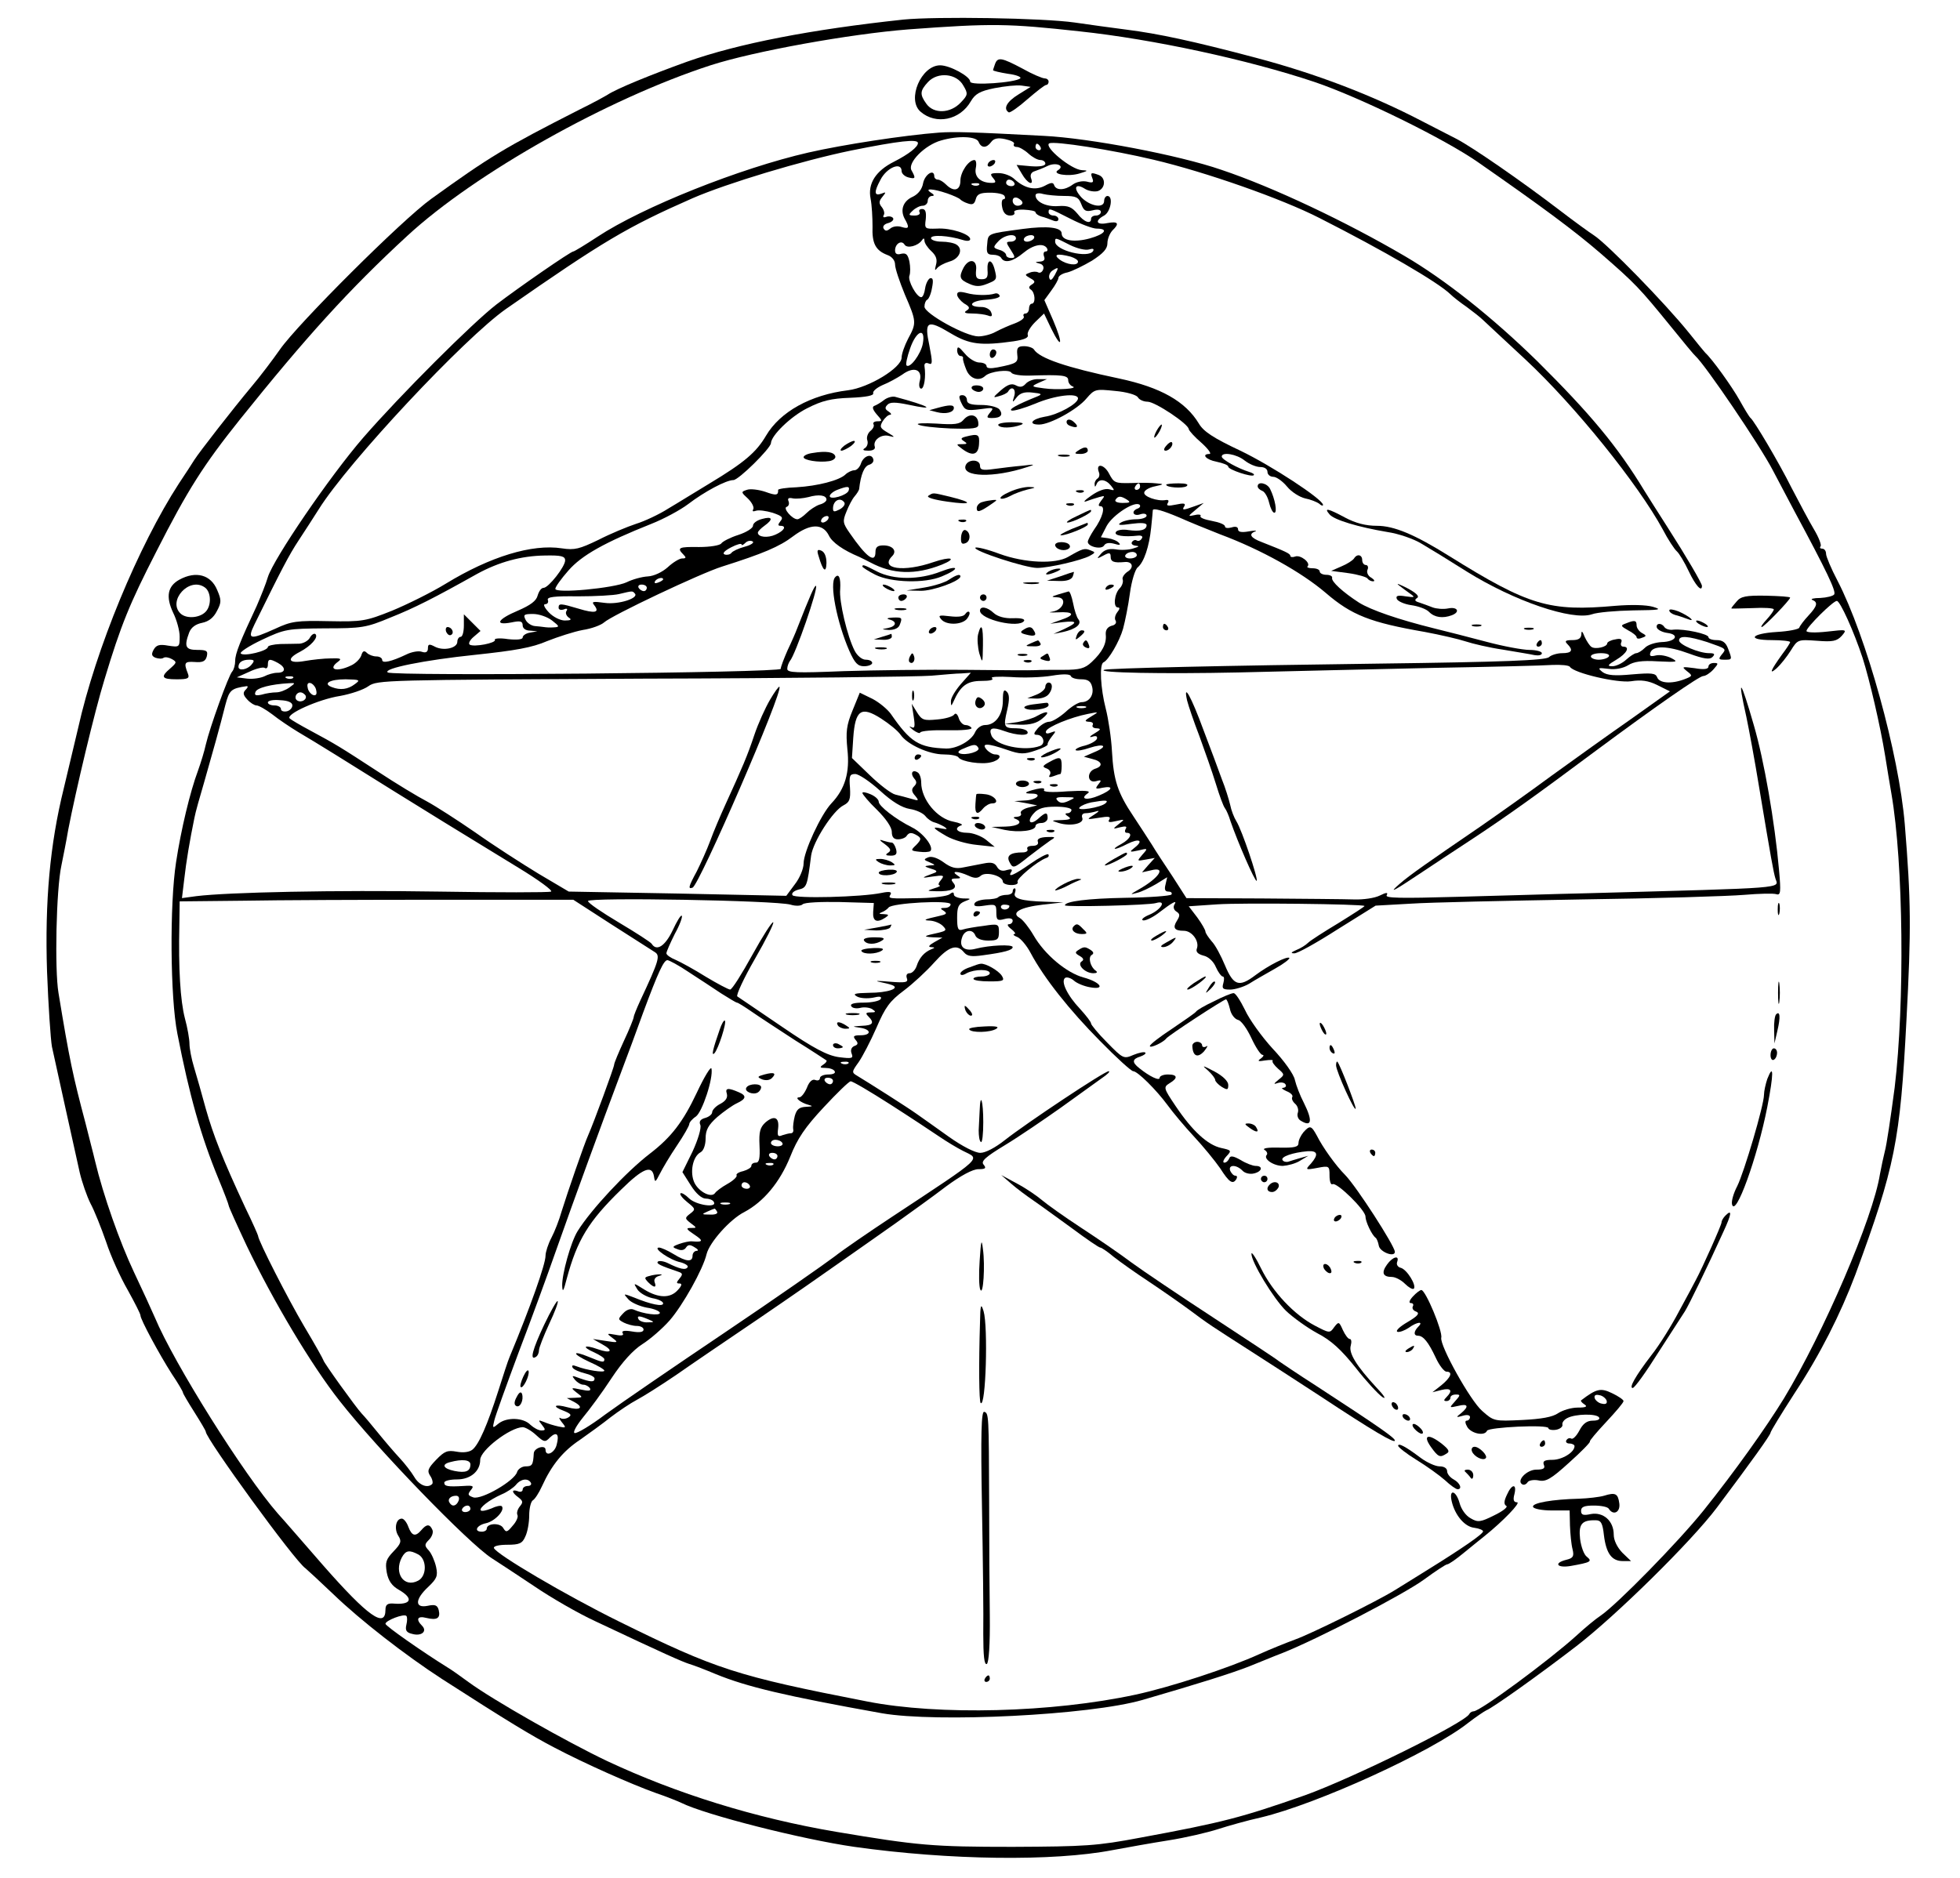 <?xml version="1.0" standalone="no"?>
<!DOCTYPE svg PUBLIC "-//W3C//DTD SVG 20010904//EN"
 "http://www.w3.org/TR/2001/REC-SVG-20010904/DTD/svg10.dtd">
<svg version="1.0" xmlns="http://www.w3.org/2000/svg"
 width="600pt" height="575pt" viewBox="0 0 600 575"
 preserveAspectRatio="xMidYMid meet">
<g transform="translate(0,575) scale(0.1,-0.1)"
fill="#000000" stroke="none">
<path d="M2765 5690 c-280 -30 -504 -73 -662 -129 -111 -40 -214 -82 -243
-101 -8 -5 -46 -26 -85 -45 -232 -118 -276 -145 -455 -274 -88 -63 -408 -382
-463 -461 -21 -30 -60 -82 -88 -115 -56 -67 -158 -198 -174 -223 -6 -10 -27
-42 -47 -72 -124 -191 -255 -507 -309 -750 -11 -47 -31 -130 -44 -185 -42
-170 -58 -344 -51 -560 4 -104 11 -208 15 -230 11 -51 69 -313 85 -385 7 -30
22 -73 33 -95 12 -22 33 -75 48 -118 14 -43 44 -109 66 -147 21 -38 39 -73 39
-78 0 -12 57 -118 96 -179 19 -28 34 -54 34 -57 0 -3 16 -30 35 -60 19 -30 35
-57 35 -60 0 -21 273 -397 305 -418 5 -4 44 -40 86 -80 83 -80 221 -187 332
-259 199 -128 273 -173 344 -210 93 -49 237 -113 313 -140 30 -10 64 -24 75
-29 74 -37 370 -112 530 -135 291 -41 610 -45 791 -10 43 8 121 22 172 30 51
8 119 24 150 34 31 10 91 27 132 36 172 41 523 201 635 290 22 17 47 34 55 38
20 8 158 106 275 196 120 92 353 321 431 425 108 144 163 221 164 229 0 4 33
58 73 120 79 120 141 243 187 365 121 329 137 408 156 777 15 281 14 367 -5
601 -18 216 -118 576 -206 746 -19 36 -35 74 -35 82 0 9 -5 16 -12 16 -6 0 -8
3 -5 7 4 3 -5 27 -20 52 -15 25 -45 82 -68 126 -41 82 -115 206 -126 215 -4 3
-19 28 -34 55 -23 41 -83 125 -105 145 -3 3 -25 30 -49 60 -74 92 -251 273
-291 299 -14 9 -61 43 -104 76 -123 94 -267 193 -316 219 -25 13 -72 37 -105
54 -153 80 -325 146 -510 195 -192 51 -300 74 -395 86 -47 6 -119 16 -160 22
-98 14 -423 19 -525 9z m540 -36 c225 -24 516 -87 719 -155 139 -47 398 -174
501 -246 201 -140 295 -210 375 -279 107 -93 119 -106 215 -224 38 -47 71 -87
75 -90 30 -27 197 -273 237 -350 13 -25 43 -81 66 -125 100 -186 128 -245 122
-255 -3 -5 -23 -10 -43 -11 -20 0 -31 -3 -24 -6 18 -7 15 -19 -12 -48 -14 -15
-26 -31 -28 -37 -2 -5 -33 -11 -68 -13 -81 -5 -94 -25 -16 -25 31 0 56 -3 56
-6 0 -3 -11 -20 -24 -37 -36 -50 -42 -65 -17 -43 12 11 31 35 43 54 21 34 22
34 80 30 49 -4 61 -1 76 15 17 20 16 20 -45 13 -36 -4 -63 -3 -63 2 0 11 81
92 93 92 10 0 52 -93 79 -175 21 -66 54 -207 69 -300 5 -33 14 -85 19 -115 37
-214 41 -642 10 -900 -12 -91 -25 -178 -30 -195 -4 -16 -11 -48 -15 -70 -21
-134 -172 -485 -294 -687 -56 -91 -150 -223 -246 -343 -78 -97 -264 -287 -315
-322 -14 -9 -48 -37 -75 -62 -83 -75 -294 -231 -314 -231 -5 0 -11 -4 -13 -8
-11 -26 -358 -197 -503 -249 -194 -68 -250 -83 -505 -130 -132 -25 -168 -27
-390 -28 -245 0 -290 4 -540 46 -248 42 -489 117 -702 217 -122 58 -348 186
-423 241 -27 20 -57 41 -66 46 -71 44 -189 126 -189 133 0 10 57 32 64 24 3
-3 3 -15 0 -27 -4 -17 0 -24 18 -28 28 -8 47 8 30 25 -20 20 -14 31 13 24 33
-8 44 -1 38 24 -4 15 -11 18 -34 13 -40 -8 -39 20 2 58 26 25 30 33 24 61 -4
18 -14 41 -22 50 -14 15 -14 19 0 33 9 9 14 22 11 30 -8 19 -18 19 -34 0 -18
-21 -29 -19 -40 10 -5 14 -14 25 -20 25 -18 0 -24 -31 -11 -52 11 -17 9 -24
-14 -48 -24 -25 -26 -34 -21 -65 5 -26 16 -41 37 -53 47 -27 38 -47 -18 -42
-17 1 -23 -4 -23 -19 0 -58 -53 -21 -190 135 -62 71 -124 143 -139 159 -105
120 -318 460 -377 601 -9 21 -38 84 -64 139 -43 91 -94 235 -119 340 -5 22
-19 74 -29 115 -39 147 -49 193 -83 400 -12 71 -7 317 9 390 5 25 15 74 21
110 23 119 81 363 111 460 50 166 77 232 158 390 97 191 145 266 256 405 203
253 334 398 513 563 208 192 614 420 928 522 133 43 427 96 606 110 257 19
304 18 524 -6z m-2024 -4664 c26 -15 26 -66 -1 -80 -43 -23 -75 23 -50 71 12
22 23 24 51 9z"/>
<path d="M3046 5554 c-3 -9 -6 -17 -6 -19 0 -2 21 -7 46 -11 25 -3 42 -10 37
-14 -14 -13 -153 -23 -153 -10 0 16 -62 50 -92 50 -58 0 -103 -105 -60 -142
47 -41 121 -26 154 32 13 22 27 31 72 40 31 6 68 10 83 8 l28 -4 -37 -23 c-36
-22 -48 -44 -30 -55 4 -2 30 16 57 40 28 24 53 44 58 44 4 0 7 5 7 10 0 6 -6
10 -12 10 -7 0 -38 13 -68 30 -64 34 -76 36 -84 14z m-97 -66 c15 -25 14 -29
-8 -52 -32 -34 -83 -35 -105 -4 -21 29 -20 40 5 67 30 32 88 26 108 -11z"/>
<path d="M2875 5344 c-107 -8 -295 -37 -400 -61 -210 -48 -508 -167 -646 -258
-38 -25 -71 -45 -74 -45 -8 0 -167 -110 -235 -162 -74 -57 -295 -278 -408
-408 -103 -119 -274 -370 -292 -427 -6 -21 -22 -60 -34 -88 -50 -107 -66 -146
-66 -168 0 -13 -4 -27 -9 -33 -11 -11 -69 -172 -81 -224 -4 -19 -15 -55 -24
-80 -24 -64 -52 -181 -67 -280 -20 -129 -18 -415 4 -525 37 -190 72 -314 126
-445 17 -41 31 -78 31 -81 0 -4 25 -59 55 -123 81 -169 198 -366 285 -476 116
-148 394 -435 465 -481 22 -14 81 -53 132 -87 50 -34 133 -82 185 -106 216
-102 264 -123 288 -131 14 -4 50 -18 81 -31 95 -39 213 -67 509 -120 167 -29
636 -6 798 41 169 49 274 82 327 103 28 11 73 30 102 41 106 42 372 180 433
225 34 25 66 46 70 46 5 0 28 16 52 36 23 19 52 42 63 51 56 45 112 103 99
103 -10 0 -13 7 -8 25 8 33 -8 32 -23 -2 -9 -19 -10 -29 -2 -34 6 -3 -10 -16
-37 -29 -42 -21 -50 -22 -72 -9 -15 8 -29 28 -34 47 -11 39 -33 44 -24 5 10
-43 40 -78 69 -81 15 -2 27 -7 27 -11 0 -8 -62 -51 -175 -121 -38 -24 -81 -50
-95 -59 -53 -33 -257 -134 -305 -151 -27 -10 -77 -30 -110 -45 -92 -42 -272
-101 -379 -124 -255 -55 -602 -64 -821 -21 -400 78 -462 98 -760 245 -164 81
-376 206 -383 225 -2 6 16 10 41 10 37 0 46 4 55 25 7 14 12 43 12 65 0 21 5
42 11 46 6 3 19 23 28 43 30 66 65 108 116 142 27 19 70 50 95 70 25 19 61 43
80 53 19 10 73 44 120 76 47 33 162 111 255 174 94 64 206 142 251 174 45 31
119 84 165 116 46 33 116 83 155 113 46 34 82 53 99 53 22 0 25 3 16 14 -9 10
5 23 66 60 43 26 119 78 170 114 51 37 107 77 125 90 18 12 28 22 22 22 -13 0
-252 -159 -318 -211 -29 -23 -59 -39 -75 -39 -16 0 -55 20 -96 49 -39 28 -83
59 -100 71 -28 20 -143 93 -181 116 -17 10 -17 12 4 41 12 17 37 65 55 106 27
63 41 82 84 114 28 21 70 60 93 86 44 49 69 58 91 31 10 -12 23 -14 58 -9 67
9 91 16 91 25 0 9 -71 6 -113 -5 -34 -9 -52 5 -42 34 7 24 33 28 41 6 4 -9 19
-15 39 -15 28 0 33 3 33 26 0 25 -2 26 -47 19 -25 -3 -54 -8 -63 -11 -15 -5
-18 1 -18 36 0 33 4 42 23 50 21 8 21 9 -5 9 -16 1 -28 6 -28 12 0 8 -4 8 -13
1 -7 -6 -46 -11 -87 -12 -100 -2 -102 -2 -94 11 5 8 -3 10 -27 5 -61 -13 -267
-18 -273 -7 -4 6 4 13 18 17 26 6 27 10 39 104 6 43 67 138 99 154 19 10 22
18 20 54 -3 36 -1 42 16 42 11 0 45 -23 76 -51 37 -34 67 -52 91 -56 20 -3 41
-13 48 -22 7 -9 19 -17 27 -19 8 -2 21 -8 30 -13 12 -8 10 -9 -7 -6 -32 7 -29
2 14 -23 21 -12 62 -24 93 -27 l55 -6 -27 22 c-14 11 -40 21 -57 21 -31 0 -43
14 -18 23 6 2 -4 7 -24 11 -50 9 -99 68 -99 120 0 14 -5 28 -11 31 -16 10 -23
-3 -11 -18 9 -10 9 -16 0 -25 -8 -8 -8 -16 3 -28 13 -16 12 -17 -11 -10 -14 4
-36 10 -49 13 -13 3 -48 30 -78 59 l-55 53 4 62 c6 85 24 98 85 59 25 -16 52
-38 60 -50 21 -30 87 -60 132 -60 22 0 42 -4 45 -9 8 -13 71 -23 100 -15 27 6
36 24 12 24 -7 0 -19 7 -26 15 -17 20 2 20 63 -1 40 -14 52 -14 87 -2 22 7 39
16 37 19 -1 3 5 14 13 24 14 17 13 18 -3 12 -12 -5 -17 -3 -15 4 5 14 77 43
128 53 35 7 35 7 10 -8 -20 -12 -21 -15 -7 -16 10 0 15 -4 12 -10 -3 -5 2 -10
12 -10 15 -1 13 -4 -7 -16 -14 -8 -17 -13 -7 -10 12 4 17 2 15 -6 -3 -7 -19
-16 -37 -21 -18 -4 -31 -11 -28 -14 3 -3 22 0 42 7 46 15 59 5 15 -13 l-32
-14 26 -7 c30 -7 34 -22 8 -30 -26 -9 -24 -45 3 -38 17 5 18 3 7 -10 -10 -13
-9 -15 13 -10 37 7 30 -7 -11 -24 -37 -16 -60 -11 -34 7 11 8 -8 9 -63 6 -48
-4 -75 -2 -71 4 3 6 -5 7 -23 3 -37 -9 -42 -14 -14 -14 34 0 14 -20 -22 -21
l-32 -2 35 -6 35 -7 -28 -7 c-15 -4 -25 -12 -22 -17 3 -6 -2 -10 -12 -11 -10
0 -13 -3 -5 -6 26 -10 10 -23 -30 -24 l-43 -1 40 -9 c44 -9 95 -3 95 12 0 5 8
9 18 9 10 0 19 7 19 15 0 19 -6 19 -29 -2 -25 -22 -36 -8 -13 17 13 15 31 20
67 20 26 0 48 -4 48 -10 0 -5 -6 -10 -12 -10 -9 0 -8 -4 2 -10 11 -7 6 -10
-20 -11 -33 -1 -34 -1 -9 -9 37 -11 79 -2 72 16 -3 8 1 14 10 14 9 0 24 3 34
6 10 3 7 -1 -7 -10 -25 -16 -25 -16 14 -10 29 5 37 4 32 -5 -6 -9 0 -10 21 -5
27 6 27 6 8 -9 -20 -16 -19 -16 4 -10 17 4 22 3 17 -5 -4 -7 -2 -12 3 -12 20
0 11 -19 -16 -34 -37 -20 -20 -20 18 0 36 18 51 11 23 -11 -18 -14 -17 -15 11
-9 29 7 30 7 12 -13 -17 -20 -17 -20 10 -15 l28 5 -20 -22 -19 -22 27 6 c49
13 26 -23 -38 -59 -26 -15 -27 -16 -5 -10 14 3 40 16 59 27 l34 21 -5 -22 c-4
-15 -2 -22 9 -22 8 0 12 -4 9 -9 -3 -4 -67 -9 -141 -10 -115 -2 -185 -11 -185
-23 0 -6 259 0 279 7 34 10 15 -21 -21 -36 -17 -7 -26 -15 -19 -17 6 -2 26 7
44 20 47 36 62 44 52 28 -4 -7 -2 -16 6 -21 11 -7 12 -12 2 -28 -14 -22 -8
-31 21 -31 25 0 48 -32 40 -54 -4 -10 2 -17 20 -22 15 -3 31 -18 38 -35 7 -16
17 -29 21 -29 5 0 5 -9 2 -20 -5 -17 -2 -20 21 -20 14 0 41 8 58 18 17 11 53
31 79 46 27 15 46 30 44 33 -7 6 -64 -23 -104 -53 -50 -38 -67 -32 -93 30 -12
29 -30 63 -41 74 -10 12 -19 25 -19 30 0 4 -11 24 -25 43 l-26 34 88 6 c75 5
444 1 450 -5 2 -1 -34 -24 -79 -52 -45 -27 -87 -54 -94 -61 -7 -7 -23 -17 -36
-22 -16 -7 -18 -10 -6 -10 9 -1 68 32 132 73 l117 73 107 6 c59 4 294 9 522
13 228 3 453 10 499 14 47 4 91 5 99 2 13 -4 14 7 8 74 -13 148 -46 337 -77
443 -41 143 -52 155 -23 26 8 -38 26 -135 39 -215 37 -222 44 -260 50 -280 10
-31 44 -28 -575 -45 -96 -2 -276 -8 -399 -11 -176 -5 -222 -4 -216 5 5 9 -1 9
-21 -1 -16 -8 -51 -13 -79 -12 -27 1 -154 2 -281 3 l-232 1 -43 67 c-24 36
-53 80 -63 97 -11 17 -36 56 -56 86 -49 73 -61 111 -66 199 -2 40 -11 100 -19
131 -16 62 -20 136 -7 142 15 6 49 64 60 103 6 22 16 71 21 109 5 37 16 73 24
79 19 16 35 63 41 122 3 28 5 51 5 53 2 7 30 -1 80 -22 31 -14 88 -37 126 -52
126 -47 249 -116 323 -179 80 -69 137 -91 304 -120 48 -9 104 -22 125 -29 21
-7 72 -19 113 -25 41 -7 85 -14 98 -17 12 -2 22 0 22 6 0 5 -17 10 -38 10 -20
0 -80 11 -132 25 -52 14 -124 32 -160 41 -109 27 -193 56 -230 79 -48 31 -86
65 -82 76 1 5 -7 9 -18 9 -11 0 -20 5 -20 10 0 6 -10 10 -22 10 -12 0 -19 3
-15 6 10 11 -22 36 -38 30 -8 -3 -15 -2 -15 2 0 7 -16 14 -87 42 -35 13 -42
25 -20 33 6 3 -3 3 -20 0 -22 -4 -33 -2 -33 6 0 8 -8 10 -20 6 -11 -3 -20 -2
-20 3 0 6 -18 13 -40 17 -22 4 -38 10 -35 15 3 4 -5 6 -17 3 -23 -5 -22 -4 2
16 l25 21 -28 -10 c-36 -13 -40 -13 -31 1 4 8 -3 9 -26 4 -24 -5 -31 -4 -25 5
4 7 2 10 -6 9 -25 -5 -71 11 -66 24 2 7 17 15 33 18 28 6 28 7 4 9 -14 2 -48
2 -77 1 -49 -1 -53 0 -68 29 -15 29 -42 33 -31 4 3 -7 1 -16 -4 -19 -6 -4 -10
-12 -9 -18 0 -9 2 -9 6 1 7 17 28 15 44 -5 12 -15 12 -16 -6 -11 -13 3 -34 -5
-55 -20 -19 -13 -26 -21 -15 -17 11 4 29 10 40 13 18 5 18 4 6 -11 -9 -12 -10
-17 -2 -17 16 0 6 -36 -20 -72 -10 -15 -19 -32 -19 -37 0 -15 42 -25 50 -11 5
8 16 9 31 5 16 -5 21 -4 14 3 -5 6 -20 12 -33 14 l-22 3 18 35 c19 34 87 78
101 64 3 -4 0 -9 -6 -11 -22 -8 -14 -25 7 -18 11 4 20 2 20 -4 0 -6 -15 -11
-32 -11 -18 0 -40 -5 -48 -11 -11 -7 -1 -8 33 -3 30 4 47 3 47 -4 0 -15 -20
-20 -56 -15 -17 3 -35 0 -38 -6 -7 -11 24 -16 68 -11 11 1 16 -3 11 -9 -3 -6
-10 -9 -15 -6 -5 3 -11 1 -15 -5 -3 -5 2 -10 12 -11 12 -1 10 -3 -7 -8 -14 -5
-39 -6 -55 -3 -21 3 -35 -2 -45 -14 -14 -16 -13 -16 8 -5 18 10 22 9 22 -4 0
-15 10 -19 42 -16 25 3 31 -17 9 -30 -10 -7 -17 -18 -14 -24 2 -7 -2 -19 -9
-26 -17 -17 -21 -59 -6 -59 7 0 6 -5 -2 -15 -6 -8 -9 -19 -5 -25 4 -7 -1 -14
-12 -16 -13 -4 -19 -13 -18 -27 3 -28 -11 -54 -43 -84 -21 -20 -37 -24 -86
-24 -34 0 -72 0 -86 -1 -14 -1 -113 0 -220 1 -107 1 -273 -1 -367 -4 -146 -6
-173 -5 -173 7 0 8 4 18 8 24 17 19 87 222 80 230 -4 3 -18 -29 -58 -131 -4
-11 -17 -41 -29 -66 -11 -25 -21 -51 -21 -57 0 -12 -1187 -23 -1203 -11 -16
12 113 38 268 54 122 13 174 22 220 42 33 13 82 29 109 34 27 4 56 15 65 23
24 22 297 151 361 171 126 40 176 61 218 93 52 39 90 40 109 3 10 -22 45 -46
93 -66 8 -4 23 -11 34 -17 69 -37 138 -39 219 -7 49 20 28 26 -25 8 -92 -32
-166 -21 -127 18 16 16 2 33 -27 33 -17 0 -24 -5 -24 -20 0 -37 -28 -16 -79
58 -21 30 -22 36 -10 65 7 18 18 39 25 47 7 8 13 18 14 22 5 46 16 71 31 75
10 3 15 11 12 18 -6 18 -31 8 -38 -16 -4 -10 -12 -19 -20 -19 -7 0 -20 -6 -27
-13 -19 -18 -84 -35 -150 -39 -31 -1 -56 -5 -56 -8 1 -17 -6 -18 -39 -6 -21 7
-47 10 -57 6 -18 -6 -18 -7 4 -27 12 -12 19 -26 16 -32 -4 -7 -1 -8 8 -5 8 3
31 0 51 -6 29 -10 34 -14 24 -26 -8 -10 -8 -14 0 -14 20 0 12 -15 -15 -27 -24
-11 -54 -8 -54 6 0 4 9 13 20 21 28 20 25 30 -7 21 -16 -4 -28 -13 -28 -21 0
-7 -20 -20 -45 -28 -25 -8 -48 -20 -52 -26 -4 -6 -34 -11 -68 -11 -62 1 -69
-2 -48 -23 9 -9 9 -12 -4 -12 -8 0 -28 -12 -44 -27 -17 -15 -42 -27 -61 -28
-18 -1 -47 -9 -65 -18 -39 -18 -218 -35 -218 -20 0 6 18 31 40 56 41 47 111
86 254 143 38 15 88 42 112 60 51 39 117 74 139 74 16 0 114 97 115 113 1 24
61 82 111 107 45 23 73 30 132 32 49 2 73 7 70 14 -2 6 11 17 29 25 18 7 45
22 60 32 35 26 62 16 54 -18 -4 -14 -2 -25 4 -25 9 0 15 37 10 69 -1 8 4 12
13 8 12 -5 12 3 2 55 -16 75 -7 81 66 37 57 -34 92 -38 192 -24 33 5 47 11 43
20 -2 7 8 24 23 39 l27 26 22 -46 c33 -67 37 -48 6 25 l-27 62 21 29 c12 16
22 34 22 39 0 6 12 14 28 17 15 4 48 20 75 36 34 22 47 36 47 53 0 13 7 30 15
39 23 22 18 29 -15 23 -34 -7 -40 7 -10 23 20 11 29 60 10 60 -5 0 -10 -7 -10
-15 0 -24 -42 -17 -69 10 -27 29 -20 46 10 27 11 -7 29 -10 40 -7 23 8 25 40
3 49 -24 9 -27 8 -20 -10 5 -13 1 -15 -17 -10 -14 3 -32 -1 -43 -9 -24 -18
-51 -19 -57 -2 -3 9 -9 9 -29 -2 -29 -15 -61 -8 -92 20 -11 11 -33 19 -49 19
-25 0 -28 -2 -17 -15 10 -12 9 -15 -4 -15 -34 0 -54 18 -49 45 3 14 1 25 -4
25 -18 0 -43 -37 -43 -63 0 -30 -20 -36 -44 -12 -8 8 -19 15 -25 15 -6 0 -11
5 -11 10 0 24 -28 7 -34 -20 -3 -19 -15 -34 -31 -42 -30 -13 -40 -40 -26 -67
16 -28 14 -33 -9 -26 -12 4 -27 2 -35 -5 -10 -8 -15 -8 -20 0 -4 7 2 14 14 17
11 3 18 10 15 15 -3 5 -13 7 -21 4 -8 -3 -11 -1 -8 5 4 5 1 16 -5 24 -10 12
-10 19 1 32 12 15 12 16 -3 10 -22 -8 -23 5 -3 42 19 38 65 57 65 27 0 -7 9
-16 20 -19 23 -6 24 -3 10 22 -12 23 41 77 91 91 52 15 109 13 115 -5 8 -19
24 -19 38 0 8 11 20 14 43 9 18 -4 30 -10 27 -15 -3 -5 1 -9 9 -9 7 0 23 -9
35 -20 12 -11 28 -20 37 -20 8 0 15 -5 15 -11 0 -7 -17 -10 -44 -8 l-44 4 16
-27 c17 -30 38 -39 28 -13 -3 10 1 18 12 21 9 3 27 10 39 16 25 12 54 1 32
-13 -21 -12 31 -21 66 -10 26 8 27 9 7 10 -32 1 -118 72 -100 82 15 8 193 -20
319 -50 161 -38 394 -120 509 -179 195 -99 362 -196 400 -233 8 -8 31 -26 50
-39 19 -14 42 -32 50 -40 9 -8 67 -63 131 -122 151 -141 344 -381 419 -519 16
-31 36 -61 43 -67 7 -6 24 -34 37 -62 20 -42 40 -65 40 -44 0 8 -48 90 -105
179 -28 44 -60 94 -71 112 -83 137 -166 236 -328 397 -138 135 -283 250 -406
322 -181 106 -403 211 -561 264 -130 45 -403 97 -544 104 -224 12 -275 13
-320 10z m-65 -32 c0 -12 -28 -34 -73 -57 -56 -28 -81 -67 -72 -113 4 -20 6
-59 6 -85 -2 -52 9 -74 46 -88 14 -5 23 -17 23 -29 0 -12 14 -53 30 -92 36
-83 36 -87 10 -135 -11 -21 -20 -47 -20 -58 0 -31 -100 -92 -164 -100 -115
-14 -208 -66 -251 -139 -30 -51 -66 -82 -174 -147 -40 -24 -96 -59 -125 -76
-28 -18 -73 -39 -99 -47 -27 -9 -78 -30 -115 -49 -58 -28 -73 -32 -112 -26
-91 14 -219 -25 -355 -108 -44 -27 -119 -64 -165 -83 -80 -32 -91 -34 -194
-32 -97 2 -114 0 -163 -23 -78 -35 -87 -34 -64 13 83 169 106 213 135 257 18
27 46 71 62 96 90 144 446 524 573 613 297 207 371 251 571 339 106 46 335
115 485 146 149 30 205 36 205 23z m375 -12 c3 -5 1 -10 -4 -10 -6 0 -11 5
-11 10 0 6 2 10 4 10 3 0 8 -4 11 -10z m-80 -110 c3 -5 -1 -10 -9 -10 -9 0
-16 5 -16 10 0 6 4 10 9 10 6 0 13 -4 16 -10z m-108 -6 c-3 -3 -12 -4 -19 -1
-8 3 -5 6 6 6 11 1 17 -2 13 -5z m-98 -26 c20 -7 38 -15 41 -19 3 -3 13 -9 23
-12 14 -5 20 -2 24 13 4 16 14 20 44 20 21 0 41 -4 44 -10 3 -5 2 -10 -3 -10
-5 0 -7 -11 -4 -25 3 -16 11 -25 24 -25 10 0 16 4 13 10 -3 5 9 9 30 8 19 -1
35 -4 35 -8 0 -4 8 -10 18 -13 9 -2 25 -8 35 -12 10 -4 17 -3 17 4 0 6 -7 11
-15 11 -8 0 -15 5 -15 10 0 14 2 13 67 -20 31 -16 68 -30 80 -30 38 0 26 -17
-21 -30 -47 -13 -86 -7 -86 15 0 19 -44 24 -119 14 -110 -15 -106 -13 -109
-47 -3 -26 0 -32 17 -32 11 0 23 -4 26 -10 10 -17 36 -11 67 15 31 26 62 32
73 15 3 -5 2 -10 -4 -10 -6 0 -8 -7 -5 -15 4 -10 0 -15 -12 -16 -16 -1 -17 -2
-2 -6 10 -2 15 -10 11 -19 -3 -7 -9 -11 -15 -8 -5 3 -17 3 -26 -1 -16 -6 -15
-7 2 -17 15 -8 16 -12 5 -19 -10 -6 -11 -11 -3 -16 13 -9 15 -43 2 -43 -4 0
-8 -7 -8 -15 0 -8 -5 -15 -11 -15 -5 0 -8 -4 -5 -9 3 -5 -9 -14 -27 -21 -17
-6 -44 -18 -59 -26 -14 -8 -38 -14 -53 -14 -39 0 -165 70 -165 91 0 10 4 19 8
21 5 2 12 18 15 36 5 25 3 32 -6 30 -6 -3 -13 -17 -15 -31 -2 -15 -7 -27 -12
-27 -14 0 -42 51 -36 66 3 8 3 27 0 43 -5 22 -10 27 -25 24 -13 -4 -19 0 -19
10 0 21 20 33 29 18 8 -13 41 -4 53 13 5 8 8 7 8 -1 0 -7 9 -21 21 -32 15 -14
19 -26 14 -43 -4 -15 -3 -18 3 -10 5 7 22 16 38 21 31 8 44 38 22 52 -7 5 -28
9 -45 9 -18 0 -33 5 -33 11 0 11 54 8 98 -6 13 -4 22 -3 22 3 0 15 -60 35
-102 32 -37 -1 -38 -1 -34 29 2 22 -1 31 -11 31 -8 0 -11 -4 -8 -10 3 -5 -3
-10 -15 -10 -19 0 -20 2 -6 15 8 8 22 15 30 15 9 0 16 7 16 15 0 8 6 15 13 15
8 0 7 4 -3 10 -22 14 5 13 49 -2z m359 -8 c36 0 44 -4 52 -25 8 -21 14 -24 35
-19 15 4 25 2 25 -5 0 -6 -7 -11 -15 -11 -8 0 -15 -4 -15 -10 0 -18 -22 -10
-42 16 -17 20 -28 25 -58 23 -37 -3 -70 13 -70 33 0 6 10 8 23 4 12 -3 41 -6
65 -6z m-128 -21 c0 -5 -7 -9 -15 -9 -8 0 -15 7 -15 15 0 9 6 12 15 9 8 -4 15
-10 15 -15z m-20 -109 c0 -5 -7 -10 -16 -10 -15 0 -15 -2 0 -25 14 -22 15 -25
1 -25 -8 0 -15 4 -15 9 0 5 -9 13 -21 16 -19 6 -20 8 -3 26 18 20 54 26 54 9z
m55 0 c-3 -5 -13 -10 -21 -10 -8 0 -12 5 -9 10 3 6 13 10 21 10 8 0 12 -4 9
-10z m110 -20 c22 -11 48 -17 58 -14 13 4 17 2 13 -5 -15 -23 -116 2 -116 29
0 13 0 13 45 -10z m3 -36 c12 -4 22 -10 22 -15 0 -14 -34 -10 -56 6 -21 16 -8
20 34 9z m-49 -56 c-9 -16 -14 -19 -17 -9 -2 7 2 17 9 22 20 13 21 11 8 -13z
m-404 -210 c-6 -32 -39 -77 -50 -67 -3 3 2 27 11 52 19 55 48 66 39 15z m665
-438 c0 -5 -5 -10 -11 -10 -5 0 -7 5 -4 10 3 6 8 10 11 10 2 0 4 -4 4 -10z
m-892 -12 c-5 -15 -58 -30 -58 -17 0 5 10 14 23 19 31 12 39 12 35 -2z m-68
-28 c0 -5 -9 -12 -21 -15 -12 -4 -30 -16 -40 -26 -10 -10 -23 -19 -28 -19 -16
0 -45 34 -33 38 6 2 9 9 6 17 -4 9 0 12 13 9 10 -2 32 0 48 4 31 9 55 6 55 -8z
m920 0 c12 -8 9 -10 -13 -10 -16 0 -26 4 -22 10 8 12 16 12 35 0z m-865 -9 c3
-6 -4 -15 -15 -21 -16 -8 -20 -8 -20 3 0 25 23 36 35 18z m-50 -51 c-3 -5 -11
-10 -16 -10 -6 0 -7 5 -4 10 3 6 11 10 16 10 6 0 7 -4 4 -10z m-255 -84 c-19
-5 -38 -14 -41 -19 -4 -5 -13 -7 -20 -5 -9 3 -2 11 19 22 17 9 32 13 32 9 0
-4 5 -2 12 5 6 6 16 8 22 4 6 -3 -5 -11 -24 -16z m1200 -26 c0 -5 -9 -10 -21
-10 -11 0 -17 5 -14 10 3 6 13 10 21 10 8 0 14 -4 14 -10z m-1750 -16 c0 -19
-51 -84 -66 -84 -7 0 -14 -10 -18 -23 -4 -17 -22 -30 -61 -47 -62 -26 -73 -46
-20 -36 28 6 35 4 35 -9 0 -9 9 -16 23 -16 l22 -2 -22 -4 c-13 -2 -23 -9 -23
-15 0 -6 -17 -8 -45 -5 -25 4 -43 2 -40 -2 5 -10 -64 -23 -77 -15 -5 3 0 14
12 24 l21 18 -26 26 -25 25 0 -34 c0 -19 -4 -35 -10 -35 -5 0 -10 -7 -10 -15
0 -20 -43 -29 -69 -15 -17 9 -21 8 -21 -5 0 -11 -6 -15 -18 -11 -10 4 -32 0
-48 -8 -46 -22 -74 -28 -74 -17 0 6 -8 11 -18 11 -10 0 -23 5 -29 11 -8 8 -13
6 -17 -8 -4 -11 -18 -25 -32 -31 -44 -21 -72 -12 -39 12 12 9 8 11 -22 10 -21
0 -57 -4 -80 -8 -50 -9 -58 6 -15 28 34 18 57 44 48 54 -4 4 -12 -1 -17 -10
-5 -10 -20 -18 -32 -19 -12 0 -39 -1 -59 -1 -21 -1 -38 -5 -38 -9 0 -12 -73
-30 -83 -20 -4 4 25 23 65 42 70 33 78 34 193 35 112 0 126 2 200 33 73 29
134 60 266 134 66 36 134 55 207 56 50 1 62 -2 62 -15z m300 -58 c0 -2 -7 -7
-16 -10 -8 -3 -12 -2 -9 4 6 10 25 14 25 6z m-50 -26 c0 -5 -4 -10 -9 -10 -6
0 -13 5 -16 10 -3 6 1 10 9 10 9 0 16 -4 16 -10z m-37 -17 c15 -14 -49 -35
-92 -29 -36 5 -41 4 -32 -7 18 -23 2 -26 -47 -11 -57 17 -62 17 -62 3 0 -6 7
-8 16 -5 9 4 13 2 8 -5 -4 -6 0 -15 7 -20 10 -6 7 -9 -12 -9 -14 0 -36 11 -49
25 -14 15 -18 25 -11 25 7 0 11 6 8 13 -3 9 19 12 92 11 53 0 110 3 126 7 42
10 41 10 48 2z m-253 -83 c23 -18 24 -20 5 -21 -11 -1 -24 0 -30 1 -5 1 -18 2
-28 3 -10 1 -23 9 -28 19 -8 16 -5 18 23 18 18 0 44 -9 58 -20z m-920 -135
c-13 -16 -40 -20 -40 -7 0 14 12 22 33 22 16 0 17 -3 7 -15z m81 5 c25 -14 24
-30 -2 -30 -11 0 -29 -5 -40 -11 -11 -5 -34 -9 -52 -7 l-32 4 38 17 c21 10 42
15 47 12 6 -4 10 1 10 9 0 19 5 20 31 6z m2090 -65 c-17 -20 -31 -43 -30 -53
0 -14 1 -15 7 -2 22 50 42 65 86 65 26 0 39 3 33 8 -7 5 20 6 58 4 39 -3 95
-1 125 4 35 6 56 5 58 -1 2 -6 16 -10 32 -10 20 0 29 -6 33 -22 7 -25 -8 -48
-32 -48 -9 0 -31 -13 -49 -30 -18 -16 -41 -30 -50 -30 -10 0 -25 -9 -35 -20
-13 -15 -14 -20 -3 -20 20 0 28 -27 10 -34 -47 -18 -137 1 -149 32 -9 23 2 27
38 14 41 -15 80 -16 72 -2 -3 6 -19 10 -34 10 -38 0 -40 4 -28 55 8 34 7 49
-1 57 -9 9 -12 3 -12 -27 0 -44 -23 -75 -54 -75 -12 0 -25 -9 -31 -22 -11 -26
-56 -51 -89 -50 -83 3 -109 19 -169 106 -10 14 -35 35 -56 46 l-39 19 -22 -54
c-19 -46 -21 -66 -16 -119 8 -71 -7 -122 -49 -166 -32 -34 -85 -148 -85 -184
0 -16 -12 -45 -27 -64 l-26 -35 -333 7 -333 6 -93 55 c-51 31 -138 87 -193
126 -55 38 -122 81 -148 95 -27 14 -95 55 -151 92 -115 75 -128 83 -206 125
-30 16 -59 33 -63 37 -14 13 89 59 154 69 33 6 72 19 87 30 27 19 51 19 844
23 448 1 844 6 879 9 35 3 77 7 93 7 l28 2 -31 -35z m-2044 19 c-3 -3 -12 -4
-19 -1 -8 3 -5 6 6 6 11 1 17 -2 13 -5z m189 -19 c-21 -16 -44 -19 -70 -9 -29
11 -6 24 42 24 44 -1 46 -2 28 -15z m-200 -10 c-11 -8 -29 -15 -40 -15 -12 0
-32 -3 -45 -7 -18 -4 -23 -2 -19 8 4 13 48 24 103 27 20 1 20 1 1 -13z m82 -9
c3 -12 -1 -17 -10 -14 -7 3 -15 13 -16 22 -3 12 1 17 10 14 7 -3 15 -13 16
-22z m-216 2 c-9 -9 -8 -16 5 -30 9 -10 22 -18 28 -18 7 0 28 -12 48 -27 20
-16 56 -40 79 -54 58 -34 149 -91 293 -181 119 -74 163 -101 382 -235 61 -37
106 -70 100 -73 -7 -3 -162 -3 -345 0 -315 5 -644 -2 -741 -14 l-44 -6 7 58
c6 54 17 119 31 187 3 17 17 66 30 110 26 91 48 169 65 237 12 45 17 50 65 57
5 0 4 -4 -3 -11z m183 -17 c7 -12 -12 -24 -25 -16 -11 7 -4 25 10 25 5 0 11
-4 15 -9z m-40 -31 c0 -8 -8 -16 -17 -18 -10 -2 -18 1 -18 7 0 6 -9 11 -20 11
-11 0 -20 4 -20 9 0 6 17 9 38 7 24 -1 37 -7 37 -16z m2428 -7 c-7 -2 -19 -2
-25 0 -7 3 -2 5 12 5 14 0 19 -2 13 -5z m-328 -123 c7 -11 -38 -24 -57 -17 -8
3 -4 9 12 15 32 14 38 14 45 2z m277 -162 c-17 -8 -26 -8 -34 0 -9 9 -4 12 23
11 32 0 33 -1 11 -11z m113 -7 c-14 -14 -93 -26 -80 -13 6 6 21 12 35 15 45 8
54 7 45 -2z m-1514 -371 c64 -41 124 -79 133 -85 18 -11 14 -25 -45 -151 -10
-22 -19 -44 -19 -48 0 -4 -13 -37 -30 -73 -16 -35 -30 -68 -30 -73 0 -8 -63
-179 -79 -215 -12 -26 -64 -177 -82 -235 -7 -25 -21 -61 -31 -80 -10 -19 -18
-44 -18 -55 0 -26 -46 -156 -110 -310 -5 -11 -20 -58 -35 -105 -33 -103 -59
-163 -79 -179 -9 -7 -27 -10 -48 -6 -28 5 -37 2 -63 -25 -25 -26 -28 -34 -18
-49 7 -10 9 -22 6 -25 -14 -14 -40 -4 -55 22 -9 15 -29 41 -45 58 -15 16 -45
51 -66 77 -21 26 -43 52 -50 59 -17 18 -117 157 -117 163 0 2 -26 49 -59 104
-49 83 -141 263 -141 277 0 2 -17 41 -39 86 -70 150 -98 222 -121 303 -12 44
-28 101 -36 127 -8 26 -14 58 -14 72 0 14 -6 49 -14 78 -14 54 -20 152 -17
285 l1 73 193 2 c105 2 377 3 602 3 l410 0 116 -75z m549 60 c16 -5 32 -4 37
1 6 6 57 8 114 7 l104 -3 -2 -27 c-2 -29 11 -35 37 -18 12 8 12 10 -5 11 -15
0 -16 2 -5 6 8 3 17 10 20 14 9 14 190 24 190 10 0 -6 -8 -11 -17 -11 -15 0
-16 -2 -4 -9 12 -8 8 -11 -15 -16 -45 -10 -51 -13 -26 -14 13 -1 30 -8 38 -16
13 -13 11 -15 -13 -21 -46 -10 -49 -12 -18 -14 l30 -1 -25 -14 c-16 -9 -20
-15 -10 -15 13 -1 13 -2 0 -7 -21 -9 -36 -26 -44 -51 -4 -12 -14 -22 -21 -22
-9 0 -12 -6 -9 -15 5 -13 -3 -15 -52 -11 -33 3 -48 3 -34 0 14 -3 32 -7 40
-10 28 -10 -12 -24 -70 -24 -43 -1 -51 -3 -37 -11 10 -6 32 -7 49 -4 21 5 28
4 24 -4 -4 -6 -27 -11 -52 -11 -30 0 -43 -4 -38 -11 3 -6 16 -8 28 -5 11 3 28
1 36 -4 12 -8 12 -10 -5 -10 -15 0 -16 -3 -7 -12 20 -20 14 -28 -20 -29 -31
-2 -31 -2 -5 -6 35 -5 35 -23 1 -23 -21 0 -24 -3 -15 -14 9 -10 8 -15 -4 -19
-9 -4 -12 -13 -8 -23 6 -15 1 -16 -39 -11 -35 5 -76 26 -174 93 -71 48 -132
90 -137 93 -4 4 20 56 54 115 34 59 59 109 56 112 -3 3 -32 -42 -64 -100 -32
-58 -62 -106 -68 -106 -5 0 -39 18 -74 39 -35 22 -77 45 -93 52 -15 6 -28 15
-28 20 0 5 12 32 26 60 15 27 24 52 21 55 -3 3 -15 -17 -28 -45 -23 -48 -49
-65 -64 -41 -3 5 -48 34 -100 65 -52 31 -95 60 -95 66 0 12 574 2 620 -11z
m-311 -207 c31 -20 75 -49 99 -65 24 -15 45 -28 48 -28 3 0 24 -13 47 -29 23
-16 83 -55 132 -87 50 -31 92 -59 95 -61 2 -2 -2 -8 -10 -13 -12 -8 -10 -10 7
-10 12 0 25 -4 28 -10 4 -6 -5 -10 -19 -10 -14 0 -26 -5 -26 -11 0 -6 -6 -9
-14 -6 -9 4 -19 -5 -26 -24 -7 -16 -17 -29 -23 -29 -17 0 5 -17 28 -23 15 -4
13 -5 -7 -6 -21 -1 -29 -7 -35 -28 -4 -16 -6 -34 -5 -40 2 -7 -1 -13 -7 -13
-5 0 -17 -3 -26 -6 -14 -6 -16 -2 -13 21 4 34 -12 41 -39 18 -16 -15 -20 -28
-18 -70 2 -40 -1 -53 -11 -53 -8 0 -14 -4 -14 -10 0 -5 -11 -12 -25 -16 -14
-3 -23 -9 -20 -13 2 -4 -10 -16 -28 -26 -18 -10 -35 -23 -38 -28 -11 -16 -49
3 -63 31 -15 31 -6 81 19 94 9 5 15 23 15 42 0 26 8 41 36 66 20 17 47 36 60
42 28 13 30 23 7 33 -34 15 -44 14 -38 -4 3 -12 -3 -22 -20 -31 -14 -7 -25
-19 -25 -26 0 -6 -10 -14 -21 -17 -15 -4 -20 -11 -15 -22 3 -10 -7 -44 -24
-81 l-31 -63 26 -41 c15 -24 33 -40 45 -40 10 0 22 -4 25 -10 12 -20 -55 -10
-76 11 -11 11 -23 18 -26 15 -3 -3 6 -15 21 -27 25 -20 26 -22 9 -35 -17 -13
-17 -15 1 -29 20 -15 20 -15 0 -15 -15 0 -13 -4 11 -20 29 -19 28 -24 -6 -21
-8 1 -26 -3 -40 -8 -22 -8 -22 -10 -5 -16 11 -5 21 -3 26 5 6 9 12 10 26 1 11
-6 13 -11 7 -11 -7 0 -13 -7 -13 -15 0 -20 -19 -19 -58 5 -18 11 -38 20 -45
20 -20 -1 35 -39 66 -45 15 -4 25 -11 22 -15 -6 -10 -24 -6 -62 13 -13 6 -26
7 -29 4 -6 -6 6 -12 65 -32 11 -4 11 -8 1 -20 -10 -12 -10 -15 0 -15 9 0 7 -7
-5 -20 -23 -26 -59 -25 -102 1 -35 22 -35 22 -22 1 7 -11 28 -23 46 -27 18 -3
33 -10 33 -16 0 -11 -38 -3 -89 18 -34 13 -34 13 -17 -6 9 -10 35 -21 56 -25
22 -3 40 -11 40 -16 0 -10 -52 -3 -80 10 -9 4 -22 0 -32 -11 -17 -18 -17 -19
2 -29 10 -5 28 -10 39 -10 12 0 21 -5 21 -11 0 -8 -12 -10 -35 -6 -24 4 -33 2
-29 -5 5 -7 -3 -9 -22 -5 -27 5 -28 4 -9 -10 19 -14 17 -15 -20 -9 l-40 6 28
-16 c37 -20 28 -30 -14 -15 -42 15 -49 7 -10 -10 17 -8 31 -17 31 -21 0 -11
-6 -10 -47 7 -53 22 -53 10 1 -15 25 -11 46 -23 46 -27 0 -7 -56 2 -84 13 -13
5 -17 4 -13 -4 4 -6 21 -13 37 -17 17 -4 30 -11 30 -16 0 -12 -12 -11 -46 1
-24 9 -25 9 -14 -5 7 -8 18 -15 26 -15 7 0 16 -5 20 -11 4 -8 -4 -9 -27 -4
-32 7 -33 6 -14 -9 20 -15 20 -15 -5 -16 l-25 -1 23 -12 c31 -17 18 -27 -21
-16 -40 11 -49 3 -11 -11 22 -9 25 -13 14 -20 -8 -5 -19 -6 -25 -2 -5 3 -3 -3
5 -13 14 -17 13 -18 -10 -13 -14 3 -34 9 -45 14 -18 7 -18 6 -6 -9 12 -15 11
-17 -2 -17 -9 0 -23 8 -33 17 -22 23 -73 24 -98 4 -18 -15 -19 -15 -13 9 3 14
37 108 75 210 39 102 89 239 112 305 61 173 145 402 195 535 24 63 57 153 74
200 46 124 63 160 74 160 5 0 35 -16 66 -37z m488 -279 c-3 -3 -12 -4 -19 -1
-8 3 -5 6 6 6 11 1 17 -2 13 -5z m-47 -54 c0 -5 -4 -10 -9 -10 -6 0 -13 5 -16
10 -3 6 1 10 9 10 9 0 16 -4 16 -10z m174 -71 c61 -39 129 -84 151 -99 22 -15
55 -35 73 -44 53 -27 70 -12 -219 -203 -68 -45 -147 -99 -175 -121 -29 -22
-179 -127 -335 -232 -156 -105 -321 -218 -366 -251 -45 -34 -87 -59 -94 -57
-6 2 5 22 25 47 20 24 60 78 88 121 33 50 66 86 94 104 24 15 62 48 84 73 40
46 102 156 113 203 9 36 72 107 116 129 58 31 108 90 140 169 22 56 46 91 103
152 40 43 77 79 82 79 5 1 59 -31 120 -70z m-329 -119 c3 -5 -3 -10 -14 -10
-12 0 -21 5 -21 10 0 6 6 10 14 10 8 0 18 -4 21 -10z m-15 -40 c0 -5 -4 -10
-9 -10 -6 0 -13 5 -16 10 -3 6 1 10 9 10 9 0 16 -4 16 -10z m-13 -26 c-3 -3
-12 -4 -19 -1 -8 3 -5 6 6 6 11 1 17 -2 13 -5z m-72 -64 c3 -5 -1 -10 -9 -10
-9 0 -16 5 -16 10 0 6 4 10 9 10 6 0 13 -4 16 -10z m-62 -57 c-7 -2 -19 -2
-25 0 -7 3 -2 5 12 5 14 0 19 -2 13 -5z m-38 -23 c4 -6 -6 -10 -22 -9 -25 0
-26 1 -8 9 11 5 21 9 22 9 1 1 5 -3 8 -9z m-210 -330 c19 -8 19 -9 -2 -9 -12
-1 -25 4 -28 9 -7 12 2 12 30 0z m-344 -354 c24 -22 28 -23 42 -8 21 20 30 11
21 -22 -6 -25 -34 -38 -34 -15 0 16 -35 6 -36 -11 -2 -36 -5 -40 -25 -40 -11
0 -23 -8 -26 -17 -7 -27 -109 -86 -134 -78 -17 6 -18 9 -8 22 11 13 8 15 -21
13 -50 -3 -60 -1 -60 10 0 6 18 10 39 10 41 0 71 25 71 60 0 29 91 99 130 100
8 0 27 -11 41 -24z m-201 -90 c0 -21 -14 -27 -49 -20 -34 7 -41 20 -13 27 37
10 62 7 62 -7z m185 -56 c3 -5 -1 -10 -9 -10 -9 0 -16 -5 -16 -11 0 -6 -7 -9
-15 -5 -20 7 -19 -4 2 -19 14 -11 15 -15 4 -28 -7 -9 -10 -20 -7 -26 3 -5 -3
-20 -14 -32 -18 -22 -21 -22 -30 -7 -10 16 -50 14 -50 -3 0 -5 -7 -9 -15 -9
-26 0 -16 20 13 26 27 6 59 40 48 52 -3 3 -18 0 -32 -7 -15 -6 -29 -9 -32 -6
-7 7 25 32 63 49 17 7 36 20 44 29 15 19 37 22 46 7z m-221 -55 c-7 -17 -20
-20 -28 -6 -7 10 3 21 20 21 8 0 11 -6 8 -15z m36 -25 c0 -5 -7 -10 -16 -10
-8 0 -12 5 -9 10 3 6 10 10 16 10 5 0 9 -4 9 -10z"/>
<path d="M2950 4931 c-15 -29 -13 -37 17 -50 20 -9 33 -9 55 0 30 12 31 13 22
47 -9 31 -23 28 -21 -5 2 -22 -2 -28 -18 -28 -16 0 -19 6 -17 28 4 32 -21 38
-38 8z"/>
<path d="M2930 4848 c0 -7 10 -19 21 -27 18 -10 19 -15 8 -22 -10 -6 -5 -9 18
-9 17 0 39 -3 47 -6 12 -5 15 -2 10 10 -3 9 -17 16 -29 16 -46 0 -35 19 12 22
28 2 46 7 43 13 -3 6 -9 8 -15 6 -18 -6 -60 -6 -87 2 -20 5 -28 4 -28 -5z"/>
<path d="M1366 3815 c4 -8 10 -12 15 -9 11 6 2 24 -11 24 -5 0 -7 -7 -4 -15z"/>
<path d="M3200 3647 c0 -7 -12 -18 -27 -24 l-28 -11 26 -1 c14 -1 30 4 37 11
15 15 16 38 2 38 -5 0 -10 -6 -10 -13z"/>
<path d="M2357 3607 c-14 -24 -36 -72 -48 -108 -21 -63 -36 -98 -89 -214 -15
-33 -36 -82 -46 -110 -10 -27 -29 -69 -41 -93 -26 -48 -27 -55 -13 -50 20 6
279 603 266 615 -2 2 -15 -16 -29 -40z"/>
<path d="M2792 3620 c0 -14 2 -19 5 -12 2 6 2 18 0 25 -3 6 -5 1 -5 -13z"/>
<path d="M2987 3606 c-7 -19 11 -32 24 -19 6 6 5 14 -4 22 -12 9 -16 8 -20 -3z"/>
<path d="M3161 3593 c-21 -3 -30 -8 -23 -12 16 -10 72 -2 72 10 0 5 -3 8 -7 7
-5 0 -23 -3 -42 -5z"/>
<path d="M2797 3556 c5 -32 3 -38 -8 -32 -8 4 -5 0 6 -9 11 -8 21 -12 22 -8 2
5 39 8 83 7 44 -1 77 2 74 7 -3 5 -11 9 -19 9 -7 0 -17 10 -20 21 -4 13 -10
17 -14 11 -4 -6 -27 -13 -52 -15 -41 -4 -47 -2 -62 22 l-16 26 6 -39z"/>
<path d="M3175 3558 c-11 -7 -38 -15 -60 -19 l-40 -6 46 -2 c33 -1 54 5 70 19
26 21 16 26 -16 8z"/>
<path d="M2685 2910 l-40 -7 37 -2 c20 0 40 4 43 9 3 6 5 9 3 9 -2 -1 -21 -5
-43 -9z"/>
<path d="M2645 2870 c8 -13 35 -13 55 0 11 7 5 10 -23 10 -23 0 -36 -4 -32
-10z"/>
<path d="M2637 2838 c6 -11 45 -10 62 1 10 6 1 9 -26 8 -23 -1 -39 -5 -36 -9z"/>
<path d="M2668 2803 c6 -2 18 -2 25 0 6 3 1 5 -13 5 -14 0 -19 -2 -12 -5z"/>
<path d="M2593 2643 c9 -2 25 -2 35 0 9 3 1 5 -18 5 -19 0 -27 -2 -17 -5z"/>
<path d="M2565 2610 c3 -5 14 -10 23 -10 15 0 15 2 2 10 -20 13 -33 13 -25 0z"/>
<path d="M2550 2550 c0 -6 7 -10 15 -10 8 0 15 2 15 4 0 2 -7 6 -15 10 -8 3
-15 1 -15 -4z"/>
<path d="M2203 2597 c-21 -60 -26 -82 -16 -72 12 13 38 94 32 100 -3 2 -10
-10 -16 -28z"/>
<path d="M2133 2404 c-42 -89 -78 -136 -143 -186 -73 -56 -181 -172 -222 -238
-21 -34 -48 -132 -47 -167 1 -22 4 -17 14 22 32 118 66 175 167 273 66 65 94
76 100 40 3 -20 4 -19 18 8 8 16 31 55 52 86 21 31 38 61 38 66 0 5 9 16 20
23 20 14 54 118 48 147 -2 8 -22 -25 -45 -74z"/>
<path d="M2340 2460 c-22 -6 -23 -8 -7 -15 11 -4 23 -3 30 4 15 15 7 19 -23
11z"/>
<path d="M2285 2420 c-8 -12 20 -24 35 -15 5 3 10 10 10 16 0 12 -37 12 -45
-1z"/>
<path d="M1988 1843 c-16 -4 -16 -6 -4 -19 18 -18 27 -18 20 0 -3 8 2 16 13
19 10 3 12 5 3 5 -8 0 -23 -2 -32 -5z"/>
<path d="M1666 1694 c-36 -76 -45 -111 -26 -99 6 3 10 13 10 21 0 7 14 43 31
80 17 36 29 67 26 70 -2 3 -21 -30 -41 -72z"/>
<path d="M1602 1535 c-7 -15 -11 -30 -8 -32 7 -7 28 36 24 49 -2 6 -9 -2 -16
-17z"/>
<path d="M1582 1473 c-8 -14 -9 -24 -2 -28 12 -7 24 18 18 37 -3 8 -9 5 -16
-9z"/>
<path d="M3025 5250 c-3 -5 -2 -10 4 -10 5 0 13 5 16 10 3 6 2 10 -4 10 -5 0
-13 -4 -16 -10z"/>
<path d="M2930 4678 c0 -10 5 -18 10 -18 6 0 9 -3 8 -7 -1 -5 4 -20 10 -35 11
-28 39 -37 58 -19 15 14 73 21 80 10 3 -6 29 -10 58 -9 96 3 116 1 116 -14 0
-8 6 -16 13 -19 21 -7 -46 -12 -88 -6 -39 5 -39 6 -15 17 l25 11 -26 0 c-15 1
-32 -6 -39 -14 -9 -10 -17 -12 -30 -5 -13 7 -25 3 -46 -15 -25 -22 -26 -24 -6
-18 12 3 25 9 28 14 11 19 25 8 19 -13 -7 -22 -6 -22 7 -5 10 13 24 18 48 15
29 -3 32 -5 15 -12 -62 -25 -89 -40 -78 -43 6 -2 38 7 72 21 61 26 131 34 131
16 0 -16 -61 -50 -102 -56 -40 -7 -52 -24 -17 -24 33 0 117 46 145 80 25 29
28 29 87 23 36 -3 65 -12 70 -19 4 -8 18 -14 30 -14 23 0 125 -68 126 -84 1
-5 18 -24 39 -42 20 -18 31 -33 25 -34 -27 0 -11 -18 22 -24 19 -4 35 -10 35
-15 0 -9 72 -33 78 -26 3 3 -4 7 -14 10 -35 11 -84 38 -84 47 0 15 45 8 70
-12 14 -11 35 -20 48 -20 13 0 22 -6 22 -15 0 -8 8 -15 18 -15 9 0 28 -13 42
-30 13 -16 38 -32 55 -36 16 -3 36 -11 43 -16 6 -6 12 -8 12 -4 0 17 -159 121
-253 166 -83 39 -113 59 -127 83 -41 68 -117 111 -244 138 -162 34 -244 62
-261 89 -3 5 -17 10 -30 10 -19 0 -23 -5 -21 -25 3 -25 0 -28 -61 -40 -21 -4
-33 -3 -33 4 0 6 -10 11 -22 11 -12 0 -32 12 -45 28 -18 21 -22 23 -23 10z"/>
<path d="M3030 4664 c0 -8 5 -12 10 -9 6 3 10 10 10 16 0 5 -4 9 -10 9 -5 0
-10 -7 -10 -16z"/>
<path d="M2975 4560 c3 -5 13 -10 21 -10 8 0 14 5 14 10 0 6 -9 10 -21 10 -11
0 -17 -4 -14 -10z"/>
<path d="M2706 4525 c-10 -8 -24 -16 -30 -18 -7 -3 -4 -12 8 -26 17 -19 18
-21 2 -21 -9 0 -15 -4 -12 -9 3 -5 -1 -14 -10 -21 -8 -7 -12 -20 -9 -28 3 -9
0 -19 -7 -24 -9 -5 -6 -8 10 -8 15 0 22 5 20 12 -7 20 20 40 44 33 19 -5 18
-3 -4 10 -24 14 -26 18 -16 35 7 11 17 20 23 20 5 0 3 5 -5 10 -11 7 -12 12
-3 21 8 8 24 8 63 0 92 -20 65 -4 -40 24 -8 2 -24 -2 -34 -10z"/>
<path d="M2943 4516 c11 -23 16 -24 57 -19 41 6 44 5 31 -10 -12 -15 -11 -17
6 -17 27 0 35 10 22 27 -7 7 -31 13 -55 13 -32 0 -44 4 -44 15 0 8 -6 15 -14
15 -11 0 -12 -5 -3 -24z"/>
<path d="M2870 4501 l-25 -7 23 -6 c27 -7 52 -1 52 13 0 10 -14 10 -50 0z"/>
<path d="M2949 4464 c-11 -13 -27 -15 -83 -11 -38 2 -63 1 -55 -3 8 -5 52 -10
99 -12 70 -2 85 0 85 12 1 30 -26 38 -46 14z"/>
<path d="M3266 4462 c-3 -6 1 -13 10 -16 23 -9 28 -2 10 13 -8 7 -17 8 -20 3z"/>
<path d="M3056 4448 c6 -10 42 -9 69 1 13 5 4 8 -28 8 -25 0 -44 -4 -41 -9z"/>
<path d="M3540 4430 c-6 -11 -8 -20 -6 -20 3 0 10 9 16 20 6 11 8 20 6 20 -3
0 -10 -9 -16 -20z"/>
<path d="M2956 4413 c-15 -4 -16 -7 -5 -14 11 -7 10 -9 -5 -9 -20 0 -20 0 0
-15 31 -23 49 -18 51 15 2 30 -2 33 -41 23z"/>
<path d="M2584 4385 c-10 -8 -14 -15 -8 -15 5 0 19 7 30 15 10 8 14 15 8 15
-5 0 -19 -7 -30 -15z"/>
<path d="M3570 4385 c-8 -9 -8 -15 -2 -15 12 0 26 19 19 26 -2 2 -10 -2 -17
-11z"/>
<path d="M3300 4370 c-12 -8 -11 -10 8 -10 12 0 22 5 22 10 0 13 -11 13 -30 0z"/>
<path d="M2488 4363 c-16 -2 -28 -8 -28 -13 0 -9 46 -17 78 -12 13 2 21 9 19
15 -4 13 -28 17 -69 10z"/>
<path d="M3243 4353 c9 -2 23 -2 30 0 6 3 -1 5 -18 5 -16 0 -22 -2 -12 -5z"/>
<path d="M2956 4325 c-13 -36 86 -39 189 -5 26 8 24 9 -15 4 -25 -2 -64 -7
-87 -10 -35 -5 -43 -3 -43 10 0 20 -36 21 -44 1z"/>
<path d="M3570 4266 c0 -9 50 -12 62 -5 8 6 -1 9 -24 9 -21 0 -38 -2 -38 -4z"/>
<path d="M3850 4261 c0 -5 6 -11 14 -14 8 -3 17 -19 21 -36 4 -17 11 -31 16
-31 10 0 2 43 -13 73 -9 18 -38 24 -38 8z"/>
<path d="M3091 4244 c-19 -8 -31 -17 -28 -20 3 -3 16 0 29 7 12 7 37 16 53 20
27 6 28 7 5 8 -14 0 -40 -6 -59 -15z"/>
<path d="M3298 4243 c7 -3 16 -2 19 1 4 3 -2 6 -13 5 -11 0 -14 -3 -6 -6z"/>
<path d="M2842 4232 c-7 -5 16 -12 58 -18 77 -11 81 -3 8 15 -55 13 -50 13
-66 3z"/>
<path d="M3008 4213 c-10 -2 -18 -11 -18 -19 0 -15 10 -12 50 16 13 9 13 10 0
9 -8 -1 -23 -3 -32 -6z"/>
<path d="M3268 4203 c7 -3 16 -2 19 1 4 3 -2 6 -13 5 -11 0 -14 -3 -6 -6z"/>
<path d="M3295 4169 c-22 -10 -34 -19 -27 -19 15 0 72 28 72 35 0 6 3 7 -45
-16z"/>
<path d="M4070 4175 c14 -17 88 -39 177 -54 34 -5 81 -21 105 -36 24 -14 86
-52 138 -85 146 -91 323 -151 383 -131 16 6 73 11 126 12 82 1 91 2 61 11 -21
6 -67 7 -115 3 -202 -18 -264 0 -508 152 -107 67 -170 93 -222 93 -34 0 -65 8
-97 25 -54 29 -66 31 -48 10z"/>
<path d="M2938 4153 c7 -3 16 -2 19 1 4 3 -2 6 -13 5 -11 0 -14 -3 -6 -6z"/>
<path d="M3280 4130 c-25 -11 -39 -19 -32 -19 16 -1 82 26 82 33 0 4 -1 6 -2
5 -2 -1 -23 -9 -48 -19z"/>
<path d="M2942 4105 c-1 -18 2 -23 14 -18 16 6 16 34 -1 40 -6 2 -12 -8 -13
-22z"/>
<path d="M3230 4081 c0 -5 6 -11 13 -13 17 -7 38 2 31 13 -7 12 -44 12 -44 0z"/>
<path d="M2986 4073 c-9 -9 153 -62 189 -62 36 0 135 23 161 37 18 10 18 11 2
17 -18 7 -23 6 -68 -20 -39 -23 -133 -19 -210 9 -37 14 -71 22 -74 19z"/>
<path d="M2506 4047 c13 -45 23 -54 24 -21 0 20 -6 34 -16 38 -12 5 -14 1 -8
-17z"/>
<path d="M4145 4040 c-4 -6 -21 -17 -38 -24 l-32 -14 53 -7 c29 -4 55 -12 58
-16 3 -5 11 -9 17 -9 7 0 4 5 -5 11 -10 5 -15 16 -12 24 4 8 1 15 -5 15 -6 0
-11 7 -11 15 0 17 -16 20 -25 5z"/>
<path d="M2640 4015 c0 -2 18 -14 40 -25 48 -24 151 -27 203 -5 56 23 54 37
-3 15 -66 -26 -144 -26 -195 0 -42 22 -45 22 -45 15z"/>
<path d="M3210 4000 c-18 -12 -2 -12 25 0 13 6 15 9 5 9 -8 0 -22 -4 -30 -9z"/>
<path d="M3245 3985 l-40 -13 36 -1 c24 -1 39 4 43 14 3 8 4 15 3 14 -1 0 -20
-6 -42 -14z"/>
<path d="M549 3975 c-36 -20 -42 -52 -19 -101 11 -22 20 -55 20 -73 0 -33 -1
-33 -35 -28 -27 5 -37 2 -45 -13 -7 -13 -6 -19 6 -24 9 -3 20 -4 25 0 5 3 16
1 25 -4 16 -9 15 -11 -4 -28 -32 -27 -27 -34 19 -34 35 0 40 3 34 18 -13 33
-10 37 21 35 24 -2 33 2 37 17 4 17 0 20 -29 20 -36 0 -41 10 -25 53 6 16 20
26 40 30 20 4 35 16 45 36 14 26 14 34 1 64 -19 47 -65 60 -116 32z m77 -23
c19 -12 22 -50 7 -71 -16 -23 -62 -28 -81 -9 -39 39 27 112 74 80z"/>
<path d="M2557 3983 c-19 -18 5 -139 43 -226 17 -38 26 -47 45 -47 14 0 25 5
25 10 0 6 -9 10 -20 10 -11 0 -26 12 -34 28 -22 43 -48 151 -44 188 2 34 -4
49 -15 37z"/>
<path d="M2905 3975 c-11 -8 -45 -19 -75 -24 l-55 -9 43 -1 c37 -1 122 30 122
44 0 9 -14 4 -35 -10z"/>
<path d="M3138 3963 c12 -2 30 -2 40 0 9 3 -1 5 -23 4 -22 0 -30 -2 -17 -4z"/>
<path d="M4282 3958 c9 -7 25 -19 35 -26 16 -11 14 -12 -14 -8 -24 4 -31 2
-27 -8 3 -7 23 -16 44 -19 22 -3 47 -12 55 -21 17 -17 42 -20 69 -10 27 10 18
27 -11 21 -15 -3 -36 -1 -47 3 -12 5 -30 11 -41 15 -14 4 -16 8 -7 14 8 5 -2
15 -30 30 -24 12 -36 17 -26 9z"/>
<path d="M2710 3950 c8 -5 20 -10 25 -10 6 0 3 5 -5 10 -8 5 -19 10 -25 10 -5
0 -3 -5 5 -10z"/>
<path d="M3385 3950 c-3 -6 1 -7 9 -4 18 7 21 14 7 14 -6 0 -13 -4 -16 -10z"/>
<path d="M3240 3930 c-23 -7 -23 -8 -3 -9 31 -1 19 -39 -16 -44 -14 -2 -7 -3
17 -2 50 3 55 -8 10 -23 l-33 -12 38 5 c46 5 47 -1 5 -21 l-33 -15 30 6 c39 9
58 24 46 39 -5 6 -12 28 -16 49 -4 20 -10 37 -14 36 -3 -1 -17 -5 -31 -9z"/>
<path d="M2750 3920 c0 -5 4 -10 9 -10 6 0 13 5 16 10 3 6 -1 10 -9 10 -9 0
-16 -4 -16 -10z"/>
<path d="M3000 3920 c0 -5 5 -10 10 -10 6 0 10 5 10 10 0 6 -4 10 -10 10 -5 0
-10 -4 -10 -10z"/>
<path d="M5316 3908 c-9 -10 -16 -19 -16 -21 0 -1 29 0 65 1 36 2 65 0 65 -4
0 -4 -10 -18 -22 -31 -12 -13 -19 -23 -15 -23 7 0 87 83 87 90 0 3 -33 5 -74
6 -61 1 -77 -2 -90 -18z"/>
<path d="M2743 3883 c9 -2 23 -2 30 0 6 3 -1 5 -18 5 -16 0 -22 -2 -12 -5z"/>
<path d="M3000 3880 c0 -27 120 -55 135 -31 3 6 -11 9 -34 8 -25 -1 -47 5 -59
16 -20 19 -42 22 -42 7z"/>
<path d="M5110 3881 c0 -5 8 -11 18 -14 9 -2 26 -8 37 -12 30 -12 6 9 -27 23
-16 6 -28 8 -28 3z"/>
<path d="M2955 3870 c-5 -8 -22 -10 -47 -7 -33 4 -37 3 -27 -9 15 -19 63 -18
79 1 7 9 10 18 7 21 -3 3 -8 0 -12 -6z"/>
<path d="M2723 3853 c24 -6 21 -21 -5 -26 -21 -4 -20 -4 3 -6 16 0 29 5 33 15
9 23 8 24 -21 23 -17 -1 -21 -3 -10 -6z"/>
<path d="M4977 3841 c-17 -6 -16 -8 7 -21 14 -7 26 -17 26 -21 0 -5 7 -6 16
-2 15 5 15 7 0 15 -9 5 -16 16 -16 23 0 16 -6 17 -33 6z"/>
<path d="M5200 3840 c8 -5 20 -10 25 -10 6 0 3 5 -5 10 -8 5 -19 10 -25 10 -5
0 -3 -5 5 -10z"/>
<path d="M3560 3830 c0 -5 5 -10 11 -10 5 0 7 5 4 10 -3 6 -8 10 -11 10 -2 0
-4 -4 -4 -10z"/>
<path d="M4508 3833 c6 -2 18 -2 25 0 6 3 1 5 -13 5 -14 0 -19 -2 -12 -5z"/>
<path d="M5072 3828 c3 -7 17 -14 32 -16 39 -5 26 -27 -17 -28 -19 -1 -43 -8
-52 -18 -9 -9 -21 -16 -26 -16 -5 0 -19 -9 -31 -20 -12 -11 -31 -20 -42 -20
-17 0 -15 4 12 20 32 19 43 40 21 40 -6 0 -9 6 -6 13 4 10 -2 13 -19 9 -13 -2
-24 -8 -24 -12 0 -11 -36 -19 -48 -11 -6 4 -15 18 -21 31 -7 18 -10 20 -10 8
-1 -13 -9 -18 -28 -18 -21 0 -24 -3 -15 -12 19 -19 14 -28 -16 -28 -15 0 -34
-6 -40 -12 -10 -10 -138 -15 -525 -20 -464 -6 -824 -14 -837 -19 -24 -9 180
-13 412 -8 156 4 425 10 598 14 173 3 337 7 363 9 26 1 50 -1 53 -6 12 -19
145 -50 187 -44 31 5 53 2 81 -12 l38 -19 -118 -84 c-66 -46 -175 -124 -244
-174 -69 -51 -168 -121 -220 -157 -158 -108 -214 -147 -245 -174 -37 -32 -19
-23 60 30 33 22 107 71 165 109 103 68 194 133 375 268 182 135 317 229 329
229 7 0 21 9 31 20 16 18 16 20 2 20 -10 0 -17 -5 -17 -11 0 -8 -14 -10 -42
-5 -39 5 -41 5 -24 -9 18 -14 18 -15 -8 -25 -40 -15 -76 -12 -83 6 -5 13 -17
14 -77 9 -53 -5 -76 -3 -90 7 -16 13 -15 14 18 10 22 -3 45 2 60 11 17 11 42
15 90 12 61 -3 65 -2 42 10 -14 7 -35 11 -47 8 -16 -4 -20 -2 -17 8 7 23 53
22 118 -2 46 -17 64 -19 72 -11 9 9 7 12 -10 12 -31 0 -92 26 -92 39 0 16 29
13 86 -5 60 -21 60 -20 44 -39 -10 -13 -9 -15 9 -15 24 0 24 0 11 34 -7 19
-17 26 -35 26 -14 0 -25 4 -25 9 0 10 -74 26 -107 23 -12 -2 -24 2 -28 8 -9
14 -27 12 -23 -2z m-147 -88 c-3 -5 -17 -10 -31 -10 -13 0 -24 5 -24 10 0 6
14 10 31 10 17 0 28 -4 24 -10z"/>
<path d="M2845 3820 c-3 -5 -2 -10 4 -10 5 0 13 5 16 10 3 6 2 10 -4 10 -5 0
-13 -4 -16 -10z"/>
<path d="M2994 3807 c-3 -13 -1 -39 4 -58 10 -32 10 -31 11 24 1 60 -5 73 -15
34z"/>
<path d="M3132 3821 c-10 -6 -8 -10 9 -14 26 -7 34 -3 24 12 -7 13 -15 14 -33
2z"/>
<path d="M4668 3823 c6 -2 18 -2 25 0 6 3 1 5 -13 5 -14 0 -19 -2 -12 -5z"/>
<path d="M3296 3804 c-5 -14 -4 -15 9 -4 17 14 19 20 6 20 -5 0 -12 -7 -15
-16z"/>
<path d="M2700 3800 l-25 -8 28 -1 c15 -1 27 4 27 9 0 6 -1 10 -2 9 -2 -1 -14
-5 -28 -9z"/>
<path d="M3155 3780 c-18 -8 -17 -9 8 -9 16 -1 26 3 22 9 -3 6 -7 10 -8 9 -1
0 -11 -4 -22 -9z"/>
<path d="M3316 3781 c-3 -5 1 -11 9 -14 9 -4 12 -1 8 9 -6 16 -10 17 -17 5z"/>
<path d="M4705 3780 c-3 -5 -1 -10 4 -10 6 0 11 5 11 10 0 6 -2 10 -4 10 -3 0
-8 -4 -11 -10z"/>
<path d="M2683 3763 c9 -2 23 -2 30 0 6 3 -1 5 -18 5 -16 0 -22 -2 -12 -5z"/>
<path d="M2786 3741 c-4 -7 -5 -15 -2 -18 9 -9 19 4 14 18 -4 11 -6 11 -12 0z"/>
<path d="M3118 3743 c6 -2 18 -2 25 0 6 3 1 5 -13 5 -14 0 -19 -2 -12 -5z"/>
<path d="M3192 3741 c-11 -6 -9 -9 6 -13 15 -4 19 -2 15 8 -6 16 -4 16 -21 5z"/>
<path d="M3138 3723 c7 -3 16 -2 19 1 4 3 -2 6 -13 5 -11 0 -14 -3 -6 -6z"/>
<path d="M3634 3605 c4 -16 21 -66 38 -110 16 -44 39 -109 50 -145 11 -36 23
-69 28 -75 4 -5 12 -23 17 -40 21 -61 75 -186 80 -182 5 6 -45 155 -62 182 -7
11 -16 34 -19 50 -4 17 -15 53 -26 80 -10 28 -35 95 -56 150 -37 101 -63 148
-50 90z"/>
<path d="M3205 3445 c-16 -8 -23 -14 -15 -14 8 0 26 6 40 14 32 18 15 18 -25
0z"/>
<path d="M2800 3429 c0 -5 5 -7 10 -4 6 3 10 8 10 11 0 2 -4 4 -10 4 -5 0 -10
-5 -10 -11z"/>
<path d="M3148 3423 c7 -3 16 -2 19 1 4 3 -2 6 -13 5 -11 0 -14 -3 -6 -6z"/>
<path d="M3211 3416 c-20 -11 -21 -14 -7 -19 10 -4 14 -12 10 -19 -5 -8 -2 -9
10 -5 10 4 20 7 22 7 2 0 4 11 4 25 0 28 -5 30 -39 11z"/>
<path d="M3110 3350 c0 -5 9 -10 20 -10 11 0 20 5 20 10 0 6 -9 10 -20 10 -11
0 -20 -4 -20 -10z"/>
<path d="M3168 3353 c7 -3 16 -2 19 1 4 3 -2 6 -13 5 -11 0 -14 -3 -6 -6z"/>
<path d="M3218 3343 c7 -3 16 -2 19 1 4 3 -2 6 -13 5 -11 0 -14 -3 -6 -6z"/>
<path d="M2640 3322 c0 -4 20 -28 45 -52 27 -27 45 -53 45 -67 0 -16 6 -23 19
-23 11 0 23 5 26 10 8 12 16 12 34 1 12 -8 11 -12 -4 -28 -18 -17 -18 -18 9
-21 15 -2 30 -1 34 2 12 12 -22 56 -57 73 -50 25 -101 65 -101 78 0 7 -11 17
-25 23 -14 6 -25 8 -25 4z"/>
<path d="M2989 3318 c-1 -2 -2 -15 -3 -30 -2 -31 6 -35 24 -13 7 8 19 15 27
15 26 0 8 25 -20 28 -15 2 -28 2 -28 0z"/>
<path d="M2978 3243 c7 -3 16 -2 19 1 4 3 -2 6 -13 5 -11 0 -14 -3 -6 -6z"/>
<path d="M2985 3220 c3 -5 13 -10 21 -10 8 0 12 5 9 10 -3 6 -13 10 -21 10 -8
0 -12 -4 -9 -10z"/>
<path d="M3208 3203 c7 -3 16 -2 19 1 4 3 -2 6 -13 5 -11 0 -14 -3 -6 -6z"/>
<path d="M3177 3173 c3 -8 -3 -13 -17 -13 -11 0 -18 -4 -15 -10 3 -5 -3 -10
-14 -10 -38 0 -52 -10 -40 -31 10 -19 13 -18 58 18 27 21 57 43 67 50 17 10
15 11 -12 10 -21 -1 -30 -6 -27 -14z"/>
<path d="M2709 3165 c18 -14 20 -19 10 -26 -10 -6 -8 -9 8 -9 16 0 20 5 16 20
-3 11 -9 20 -13 20 -5 0 -17 3 -27 6 -13 5 -11 1 6 -11z"/>
<path d="M3154 3105 c-50 -35 -71 -44 -58 -24 4 7 0 9 -14 5 -14 -5 -24 -1
-30 10 -7 12 -17 15 -41 10 -17 -3 -45 -9 -62 -12 -23 -5 -38 -1 -61 16 -18
13 -36 19 -46 15 -15 -6 -15 -8 3 -15 20 -9 20 -9 0 -10 -17 -2 -16 -3 5 -10
18 -5 21 -9 10 -13 -41 -15 -42 -17 -6 -11 35 5 38 4 27 -10 -8 -9 -10 -16 -5
-17 5 -1 -2 -5 -16 -9 -24 -8 -24 -8 7 -9 46 -1 66 8 52 25 -9 11 -8 14 7 14
16 0 17 2 4 10 -21 14 3 13 34 -1 19 -9 29 -9 39 0 16 13 67 -1 67 -19 0 -5
12 -10 26 -10 14 0 22 4 19 10 -5 8 60 63 88 73 7 2 9 7 6 11 -3 3 -28 -10
-55 -29z"/>
<path d="M3410 3120 c-19 -11 -31 -19 -27 -20 11 0 67 29 67 35 0 7 -1 7 -40
-15z"/>
<path d="M2690 3110 c8 -5 24 -10 35 -10 17 0 17 2 5 10 -8 5 -24 10 -35 10
-17 0 -17 -2 -5 -10z"/>
<path d="M3435 3090 c-13 -6 -15 -9 -5 -9 8 0 22 4 30 9 18 12 2 12 -25 0z"/>
<path d="M2690 3078 c0 -12 48 -10 55 2 3 5 -7 8 -25 7 -16 -1 -30 -5 -30 -9z"/>
<path d="M3258 3044 c-16 -8 -28 -17 -28 -20 0 -2 12 2 28 9 15 8 34 17 42 20
13 5 13 5 0 6 -8 0 -27 -7 -42 -15z"/>
<path d="M2703 3043 c9 -2 25 -2 35 0 9 3 1 5 -18 5 -19 0 -27 -2 -17 -5z"/>
<path d="M3100 3020 c0 -5 -8 -10 -18 -10 -10 0 -22 -3 -26 -7 -3 -4 -21 -7
-38 -7 -17 -1 -33 -6 -35 -13 -3 -8 6 -10 31 -6 34 5 36 4 36 -21 0 -23 3 -26
25 -20 15 4 25 2 25 -5 0 -6 -5 -11 -12 -11 -6 0 -3 -7 8 -15 10 -8 15 -15 9
-15 -5 -1 -2 -5 9 -9 10 -4 29 -26 41 -49 41 -77 119 -175 212 -269 50 -51 96
-93 102 -93 13 0 70 -56 106 -105 16 -22 52 -65 80 -95 28 -30 64 -74 80 -97
28 -44 39 -51 50 -33 3 6 2 10 -3 10 -6 0 -12 7 -16 15 -7 19 18 20 37 1 8 -9
24 -12 36 -9 25 6 28 23 5 23 -9 0 -30 8 -46 18 -23 13 -32 14 -35 5 -3 -7 -9
-13 -15 -13 -6 0 -3 9 6 19 17 18 16 19 -16 26 -41 9 -88 52 -139 128 -37 55
-38 58 -19 70 27 16 25 27 -5 27 -14 0 -25 -5 -25 -10 0 -11 -31 4 -62 29 -23
18 -23 28 3 36 11 4 18 9 15 12 -3 3 -19 0 -36 -7 -30 -13 -32 -12 -81 38 -27
27 -49 54 -49 58 0 5 -15 24 -33 44 -40 42 -61 86 -46 96 6 3 18 -1 27 -9 9
-8 31 -17 49 -20 49 -9 32 16 -20 30 -52 14 -119 70 -153 129 -14 24 -33 48
-42 53 -29 16 1 33 70 41 l63 7 -55 2 c-73 2 -100 10 -93 27 3 8 2 14 -1 14
-3 0 -6 -4 -6 -10z m-10 -44 c0 -11 -19 -15 -25 -6 -3 5 1 10 9 10 9 0 16 -2
16 -4z"/>
<path d="M5442 2965 c0 -16 2 -22 5 -12 2 9 2 23 0 30 -3 6 -5 -1 -5 -18z"/>
<path d="M2980 2949 c0 -5 5 -7 10 -4 6 3 10 8 10 11 0 2 -4 4 -10 4 -5 0 -10
-5 -10 -11z"/>
<path d="M3287 2914 c-11 -11 3 -24 24 -24 18 0 19 2 5 15 -16 17 -20 18 -29
9z"/>
<path d="M3540 2885 c-14 -8 -20 -14 -14 -15 5 0 19 7 30 15 24 18 16 19 -16
0z"/>
<path d="M3570 2864 c-17 -9 -20 -14 -9 -14 9 0 22 7 29 15 15 18 13 18 -20
-1z"/>
<path d="M3301 2841 c-11 -7 -10 -10 4 -18 12 -7 14 -12 6 -17 -15 -10 11 -36
36 -36 11 0 14 3 7 8 -16 11 -24 41 -12 48 7 4 6 9 -3 15 -17 11 -21 11 -38 0z"/>
<path d="M2968 2788 c-16 -5 -28 -14 -28 -19 0 -6 8 -6 19 1 25 13 71 13 71 0
0 -5 -11 -10 -25 -10 -14 0 -25 -3 -25 -7 0 -5 22 -8 49 -8 43 0 47 2 38 17
-10 16 -50 39 -65 37 -4 0 -19 -5 -34 -11z"/>
<path d="M3655 2740 c-16 -11 -25 -20 -19 -20 11 0 64 39 54 40 -3 0 -18 -9
-35 -20z"/>
<path d="M5443 2710 c0 -30 2 -43 4 -27 2 15 2 39 0 55 -2 15 -4 2 -4 -28z"/>
<path d="M3701 2727 c-13 -21 -12 -21 5 -5 10 10 16 20 13 22 -3 3 -11 -5 -18
-17z"/>
<path d="M3716 2684 c-28 -13 -52 -27 -55 -32 -3 -4 -36 -27 -73 -52 -38 -25
-68 -48 -68 -53 0 -8 41 11 50 23 6 9 176 120 183 120 3 0 8 -13 12 -29 3 -16
14 -31 25 -34 10 -2 28 -28 41 -56 13 -28 28 -51 34 -51 5 0 3 -5 -5 -11 -12
-8 -9 -10 13 -6 15 2 25 2 23 -1 -3 -3 4 -13 16 -24 21 -18 21 -19 2 -34 -16
-13 -16 -15 -2 -10 10 3 20 1 23 -4 4 -6 0 -10 -7 -11 -7 0 -3 -4 10 -10 13
-5 21 -13 18 -18 -3 -5 1 -14 9 -21 7 -6 11 -18 8 -27 -3 -8 0 -19 8 -24 35
-22 38 -1 10 55 -11 21 -23 52 -27 69 -3 17 -33 59 -68 96 -33 36 -72 90 -85
119 -14 28 -29 52 -35 51 -6 0 -33 -11 -60 -25z"/>
<path d="M2956 2655 c4 -8 11 -15 16 -15 6 0 5 6 -2 15 -7 8 -14 15 -16 15 -2
0 -1 -7 2 -15z"/>
<path d="M5437 2644 c-4 -4 -7 -26 -6 -48 l1 -41 9 39 c10 42 8 62 -4 50z"/>
<path d="M4040 2615 c0 -5 5 -17 10 -25 5 -8 10 -10 10 -5 0 6 -5 17 -10 25
-5 8 -10 11 -10 5z"/>
<path d="M2967 2598 c6 -11 65 -10 83 2 10 6 -1 9 -37 7 -28 -1 -49 -5 -46 -9z"/>
<path d="M3650 2548 c1 -32 16 -39 36 -17 10 13 13 19 7 15 -7 -4 -13 -2 -13
3 0 6 -7 11 -15 11 -8 0 -15 -6 -15 -12z"/>
<path d="M4070 2541 c0 -6 4 -13 10 -16 6 -3 7 1 4 9 -7 18 -14 21 -14 7z"/>
<path d="M5420 2519 c0 -11 5 -17 10 -14 6 3 10 13 10 21 0 8 -4 14 -10 14 -5
0 -10 -9 -10 -21z"/>
<path d="M4090 2488 c0 -18 59 -148 60 -132 0 10 -48 135 -56 143 -2 2 -4 -3
-4 -11z"/>
<path d="M3698 2472 c12 -11 22 -24 22 -29 0 -4 9 -14 20 -21 17 -10 20 -10
20 6 0 11 -16 27 -42 41 -38 20 -40 20 -20 3z"/>
<path d="M5410 2446 c-5 -15 -10 -37 -10 -48 0 -32 -61 -238 -82 -280 -11 -21
-18 -45 -16 -55 10 -45 78 144 108 297 20 103 20 137 0 86z"/>
<path d="M2999 2350 c-1 -16 -2 -44 -3 -61 0 -17 2 -33 7 -36 4 -2 7 25 7 61
0 66 -9 94 -11 36z"/>
<path d="M3826 2296 c21 -15 30 -14 19 3 -3 6 -14 11 -23 11 -13 0 -13 -2 4
-14z"/>
<path d="M3990 2283 c-8 -10 -15 -24 -15 -33 0 -12 -12 -15 -59 -14 -34 1 -53
-2 -45 -7 7 -4 10 -11 7 -15 -12 -12 20 -34 49 -34 15 1 39 7 53 16 l25 15
-25 -7 c-14 -4 -30 -9 -36 -11 -7 -2 -15 0 -18 5 -6 10 31 23 77 27 31 2 34
-10 10 -38 -18 -19 -17 -20 20 -13 36 7 37 6 37 -24 0 -17 4 -29 9 -26 12 8
101 -79 101 -99 0 -15 19 -56 31 -65 4 -3 8 -14 10 -25 4 -19 49 -36 49 -18
-1 19 -117 199 -152 235 -29 29 -69 85 -87 121 -17 31 -21 32 -41 10z"/>
<path d="M4195 2220 c3 -5 8 -10 11 -10 2 0 4 5 4 10 0 6 -5 10 -11 10 -5 0
-7 -4 -4 -10z"/>
<path d="M3095 2126 c17 -15 48 -38 70 -53 22 -15 75 -54 118 -85 43 -32 81
-58 85 -58 4 0 23 -13 42 -29 19 -15 67 -49 105 -74 39 -26 95 -65 125 -87 60
-45 67 -49 190 -128 47 -30 141 -91 210 -136 162 -107 230 -147 230 -137 0 8
-42 38 -240 167 -58 37 -109 72 -115 76 -5 5 -95 64 -200 133 -104 68 -217
144 -251 169 -33 25 -103 73 -155 107 -52 34 -105 72 -119 84 -14 12 -47 35
-75 50 l-50 27 30 -26z"/>
<path d="M3860 2140 c0 -5 5 -10 10 -10 6 0 10 5 10 10 0 6 -4 10 -10 10 -5 0
-10 -4 -10 -10z"/>
<path d="M3887 2123 c-12 -11 -8 -23 7 -23 8 0 16 7 20 15 5 15 -14 21 -27 8z"/>
<path d="M5282 2028 c-7 -7 -12 -16 -12 -21 0 -8 -58 -138 -79 -177 -4 -8 -27
-51 -51 -95 -23 -44 -61 -105 -85 -135 -49 -64 -69 -100 -57 -100 6 0 41 49
78 108 38 59 75 116 82 127 12 19 68 134 118 244 25 54 27 70 6 49z"/>
<path d="M4085 2020 c-3 -5 -2 -10 4 -10 5 0 13 5 16 10 3 6 2 10 -4 10 -5 0
-13 -4 -16 -10z"/>
<path d="M2999 1890 c-3 -41 -2 -81 2 -89 9 -20 15 74 8 124 -4 34 -6 28 -10
-35z"/>
<path d="M3831 1911 c-1 -24 67 -137 106 -175 21 -20 64 -51 95 -68 43 -22 74
-51 118 -106 32 -41 69 -81 82 -90 13 -8 5 5 -18 29 -62 67 -86 106 -79 129 3
11 2 20 -3 20 -5 0 -14 12 -21 27 -12 27 -13 27 -27 9 -13 -19 -15 -18 -59 5
-63 33 -129 103 -164 174 -16 33 -30 54 -30 46z"/>
<path d="M4246 1878 c-18 -25 -13 -38 15 -38 10 0 28 -9 40 -21 11 -11 23 -18
27 -15 9 10 -21 59 -40 64 -9 2 -14 10 -11 18 8 22 -14 16 -31 -8z"/>
<path d="M4148 1883 c7 -3 16 -2 19 1 4 3 -2 6 -13 5 -11 0 -14 -3 -6 -6z"/>
<path d="M4052 1868 c2 -6 10 -14 16 -16 7 -2 10 2 6 12 -7 18 -28 22 -22 4z"/>
<path d="M4325 1780 c-11 -12 -13 -20 -6 -20 7 0 9 -5 6 -10 -3 -6 1 -13 10
-16 12 -5 6 -13 -26 -32 -24 -14 -38 -27 -31 -30 6 -2 22 4 34 12 26 19 47 21
30 4 -15 -15 -15 -28 -1 -28 16 0 32 -20 54 -67 11 -24 26 -43 33 -43 20 0 14
-17 -15 -41 l-28 -22 28 7 c29 7 35 -2 15 -22 -9 -9 -9 -12 0 -12 7 0 12 5 12
10 0 6 7 10 17 10 14 0 14 -2 -3 -21 -18 -20 -18 -20 9 -14 31 8 35 -1 10 -22
-17 -13 -16 -14 5 -8 13 4 22 2 22 -4 0 -6 -5 -11 -10 -11 -6 0 -5 -8 2 -20
13 -20 53 -28 60 -11 4 11 188 20 188 8 0 -4 10 -7 23 -5 12 2 21 9 20 15 -2
7 5 16 15 21 25 13 89 14 97 2 4 -6 -4 -10 -19 -10 -18 0 -30 -9 -41 -30 -9
-17 -20 -28 -25 -25 -5 3 -11 1 -15 -5 -3 -5 1 -10 9 -10 9 0 16 -4 16 -8 0
-19 -38 -42 -68 -42 -24 0 -30 -4 -26 -15 5 -11 -1 -15 -23 -15 -29 0 -62 -34
-43 -45 5 -3 12 0 16 6 3 6 19 9 34 6 22 -5 38 4 94 55 37 33 65 62 63 64 -2
2 21 29 50 60 29 31 53 59 53 64 0 4 -16 15 -35 24 -35 17 -48 14 -95 -22 -2
-1 2 -7 10 -12 11 -7 5 -10 -20 -10 -20 0 -46 -8 -60 -17 -17 -12 -51 -18
-110 -21 -86 -4 -87 -4 -123 28 -36 31 -130 200 -125 224 5 19 -48 146 -61
146 -4 0 -16 -9 -26 -20z m593 -318 c3 -9 -2 -13 -14 -10 -9 1 -19 9 -22 16
-3 9 2 13 14 10 9 -1 19 -9 22 -16z"/>
<path d="M3000 1700 c-4 -127 -3 -241 2 -246 16 -15 23 234 9 281 -8 26 -10
21 -11 -35z"/>
<path d="M4310 1620 c-9 -6 -10 -10 -3 -10 6 0 15 5 18 10 8 12 4 12 -15 0z"/>
<path d="M4260 1451 c0 -5 5 -13 10 -16 6 -3 10 -2 10 4 0 5 -4 13 -10 16 -5
3 -10 2 -10 -4z"/>
<path d="M3006 1138 c3 -161 5 -337 4 -391 0 -67 3 -96 11 -92 6 5 10 58 9
148 -1 78 -2 234 -2 347 -1 267 -1 273 -15 277 -9 3 -11 -68 -7 -289z"/>
<path d="M4295 1410 c3 -5 11 -10 16 -10 6 0 7 5 4 10 -3 6 -11 10 -16 10 -6
0 -7 -4 -4 -10z"/>
<path d="M4330 1375 c7 -8 17 -15 22 -15 6 0 5 7 -2 15 -7 8 -17 15 -22 15 -6
0 -5 -7 2 -15z"/>
<path d="M4380 1320 c23 -32 28 -34 48 -21 11 6 7 13 -14 30 -41 32 -60 28
-34 -9z"/>
<path d="M4715 1330 c-3 -5 -1 -10 4 -10 6 0 11 5 11 10 0 6 -2 10 -4 10 -3 0
-8 -4 -11 -10z"/>
<path d="M4280 1323 c0 -4 25 -24 56 -43 31 -19 70 -47 87 -62 17 -16 34 -28
39 -28 15 0 8 19 -12 30 -11 6 -20 17 -20 25 0 9 -9 15 -23 15 -13 0 -39 12
-58 26 -45 34 -69 47 -69 37z"/>
<path d="M4506 1306 c6 -16 34 -30 42 -21 8 7 -19 35 -34 35 -7 0 -11 -6 -8
-14z"/>
<path d="M4486 1243 c5 -5 12 -12 16 -18 4 -6 8 -2 8 8 0 9 -7 17 -17 17 -9 0
-12 -3 -7 -7z"/>
<path d="M4910 1170 c-14 -4 -48 -8 -76 -9 -82 -2 -145 -13 -141 -25 2 -6 27
-11 58 -11 l54 0 1 -46 c1 -26 4 -58 8 -73 5 -21 2 -27 -19 -32 -40 -10 -29
-26 13 -19 62 11 67 14 50 28 -9 6 -18 31 -21 55 -5 45 5 58 48 57 16 0 21 -9
25 -46 7 -56 24 -79 58 -79 l25 0 -27 26 c-16 17 -26 38 -26 55 0 42 -32 70
-70 63 -23 -5 -30 -3 -30 10 0 12 10 16 39 16 22 0 43 -4 46 -10 14 -22 36
-10 32 17 -4 30 -12 34 -47 23z"/>
<path d="M3015 610 c-3 -5 -1 -10 4 -10 6 0 11 5 11 10 0 6 -2 10 -4 10 -3 0
-8 -4 -11 -10z"/>
</g>
</svg>
